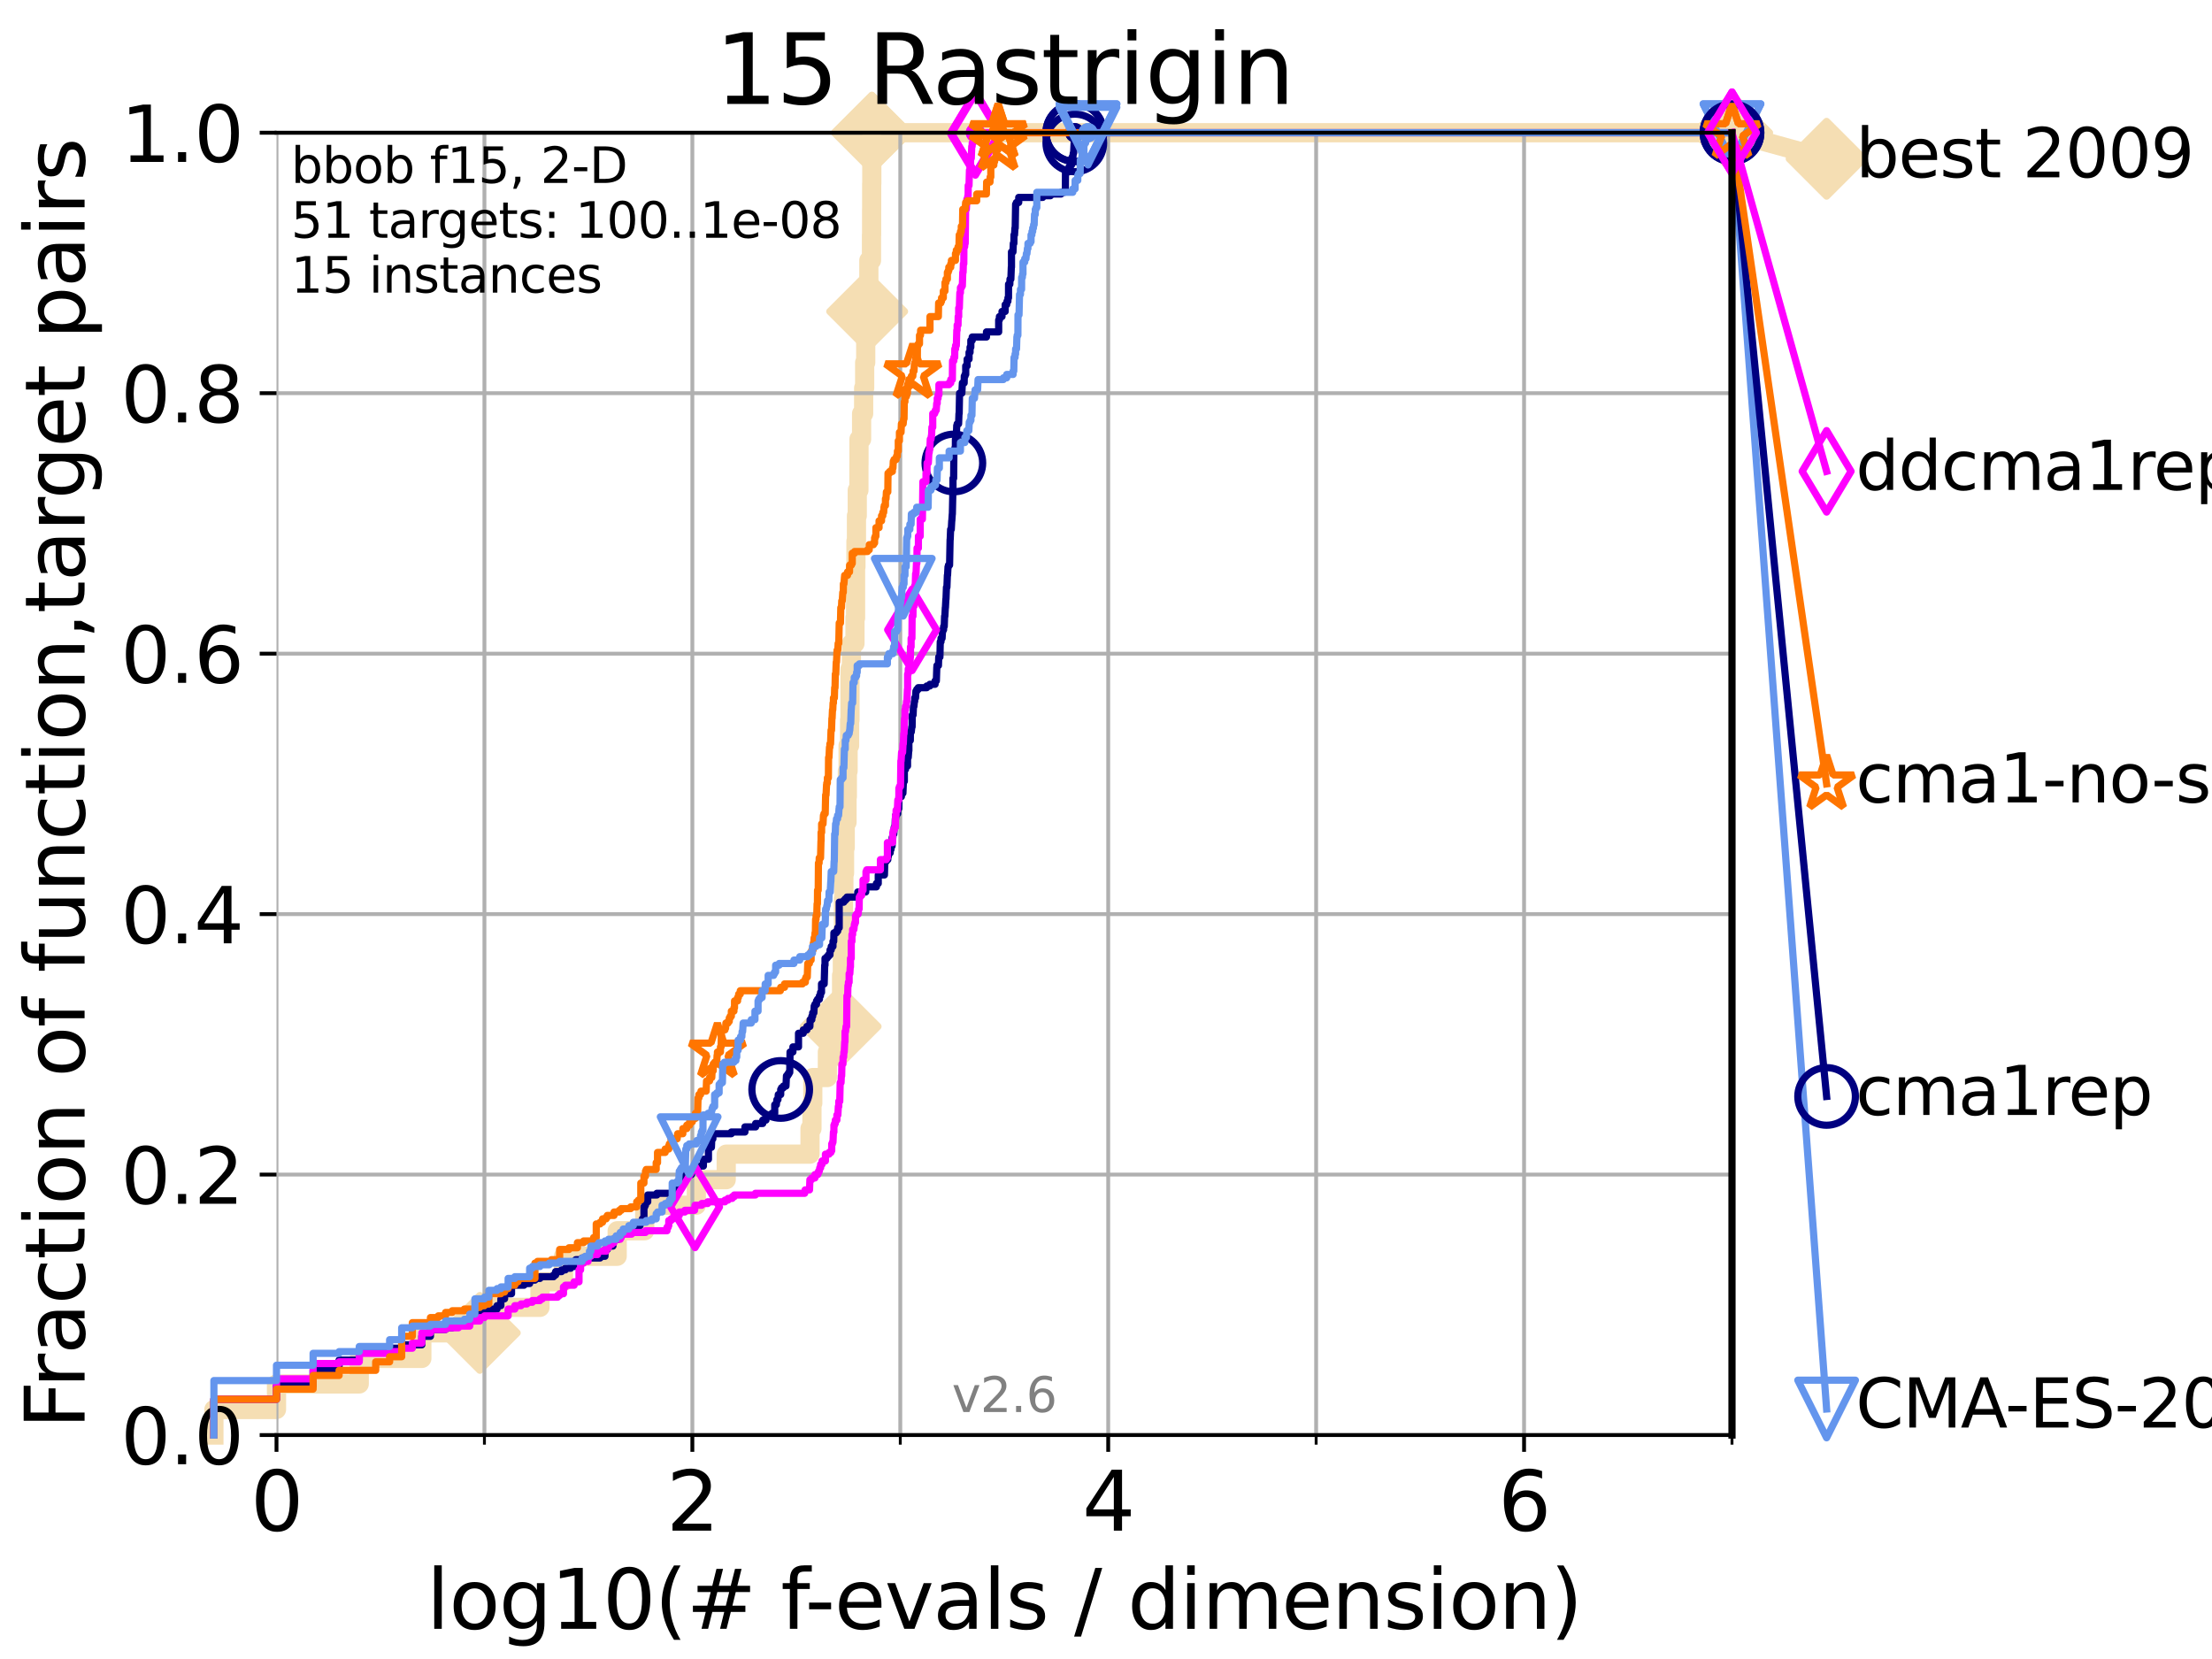 <?xml version="1.0" encoding="utf-8" standalone="no"?>
<!DOCTYPE svg PUBLIC "-//W3C//DTD SVG 1.1//EN"
  "http://www.w3.org/Graphics/SVG/1.1/DTD/svg11.dtd">
<svg xmlns:xlink="http://www.w3.org/1999/xlink" width="460.8pt" height="345.6pt" viewBox="0 0 460.8 345.6" xmlns="http://www.w3.org/2000/svg" version="1.1">
 <defs>
  <style type="text/css">*{stroke-linejoin: round; stroke-linecap: butt}</style>
 </defs>
 <g id="figure_1">
  <g id="patch_1">
   <path d="M 0 345.6 
L 460.8 345.6 
L 460.8 0 
L 0 0 
z
" style="fill: #ffffff"/>
  </g>
  <g id="axes_1">
   <g id="patch_2">
    <path d="M 57.6 298.944 
L 360.806 298.944 
L 360.806 27.648 
L 57.6 27.648 
z
" style="fill: #ffffff"/>
   </g>
   <g id="line2d_1">
    <path d="M 44.561 298.944 
L 44.561 293.624 
L 57.6 293.624 
L 57.6 288.305 
L 74.837 288.305 
L 74.837 282.985 
L 87.876 282.985 
L 87.876 277.666 
L 99.95 277.666 
L 99.95 272.346 
L 112.488 272.346 
L 112.488 267.027 
L 117.384 267.027 
L 117.384 261.707 
L 128.571 261.707 
L 128.571 256.388 
L 134.305 256.388 
L 134.305 251.068 
L 145.058 251.068 
L 145.058 245.749 
L 151.285 245.749 
L 151.285 240.429 
L 168.74 240.429 
L 168.74 235.11 
L 169.145 235.11 
L 169.145 229.79 
L 169.319 229.79 
L 169.319 224.471 
L 172.356 224.471 
L 172.356 219.151 
L 175.117 219.151 
L 175.117 213.832 
L 175.28 213.832 
L 175.28 208.512 
L 175.316 208.512 
L 175.316 203.192 
L 175.478 203.192 
L 175.478 197.873 
L 175.709 197.873 
L 175.709 187.234 
L 175.797 187.234 
L 175.797 181.914 
L 175.937 181.914 
L 175.937 176.595 
L 176.076 176.595 
L 176.076 171.275 
L 176.453 171.275 
L 176.453 165.956 
L 176.52 165.956 
L 176.52 160.636 
L 176.672 160.636 
L 176.672 155.317 
L 176.988 155.317 
L 176.988 149.997 
L 177.07 149.997 
L 177.07 139.358 
L 177.363 139.358 
L 177.363 134.039 
L 178.108 134.039 
L 178.108 128.719 
L 178.232 128.719 
L 178.232 118.08 
L 178.309 118.08 
L 178.309 112.76 
L 178.416 112.76 
L 178.416 107.441 
L 178.583 107.441 
L 178.583 102.121 
L 178.928 102.121 
L 178.928 96.802 
L 178.943 96.802 
L 178.943 91.482 
L 179.485 91.482 
L 179.485 86.163 
L 179.913 86.163 
L 179.913 80.843 
L 180.124 80.843 
L 180.124 75.524 
L 180.346 75.524 
L 180.346 70.204 
L 180.647 70.204 
L 180.647 64.885 
L 180.903 64.885 
L 180.903 59.565 
L 180.997 59.565 
L 180.997 54.246 
L 181.548 54.246 
L 181.548 48.926 
L 181.574 48.926 
L 181.574 43.607 
L 181.587 43.607 
L 181.587 38.287 
L 181.613 38.287 
L 181.613 32.968 
L 181.625 32.968 
L 181.625 27.648 
L 360.806 27.648 
" style="fill: none; stroke: #f5deb3; stroke-width: 4; stroke-linecap: square"/>
   </g>
   <g id="line2d_2">
    <defs>
     <path id="mb3bdc09ef5" d="M -0 7.778 
L 7.778 0 
L 0 -7.778 
L -7.778 -0 
z
" style="stroke: #f5deb3; stroke-width: 1.5; stroke-linejoin: miter"/>
    </defs>
    <g>
     <use xlink:href="#mb3bdc09ef5" x="99.95" y="277.666" style="fill: #f5deb3; stroke: #f5deb3; stroke-width: 1.5; stroke-linejoin: miter"/>
     <use xlink:href="#mb3bdc09ef5" x="175.117" y="213.832" style="fill: #f5deb3; stroke: #f5deb3; stroke-width: 1.5; stroke-linejoin: miter"/>
     <use xlink:href="#mb3bdc09ef5" x="180.647" y="64.885" style="fill: #f5deb3; stroke: #f5deb3; stroke-width: 1.5; stroke-linejoin: miter"/>
     <use xlink:href="#mb3bdc09ef5" x="181.625" y="27.648" style="fill: #f5deb3; stroke: #f5deb3; stroke-width: 1.5; stroke-linejoin: miter"/>
     <use xlink:href="#mb3bdc09ef5" x="181.625" y="27.648" style="fill: #f5deb3; stroke: #f5deb3; stroke-width: 1.5; stroke-linejoin: miter"/>
     <use xlink:href="#mb3bdc09ef5" x="360.806" y="27.648" style="fill: #f5deb3; stroke: #f5deb3; stroke-width: 1.5; stroke-linejoin: miter"/>
    </g>
   </g>
   <g id="line2d_3">
    <path style="fill: none; stroke: #f5deb3; stroke-width: 4; stroke-linecap: square"/>
    <g/>
   </g>
   <g id="line2d_4">
    <path d="M 360.806 27.648 
L 380.515 33.074 
" style="fill: none; stroke: #f5deb3; stroke-width: 4; stroke-linecap: square"/>
    <g>
     <use xlink:href="#mb3bdc09ef5" x="360.806" y="27.648" style="fill: #f5deb3; stroke: #f5deb3; stroke-width: 1.5; stroke-linejoin: miter"/>
     <use xlink:href="#mb3bdc09ef5" x="380.515" y="33.074" style="fill: #f5deb3; stroke: #f5deb3; stroke-width: 1.5; stroke-linejoin: miter"/>
    </g>
   </g>
   <g id="matplotlib.axis_1">
    <g id="xtick_1">
     <g id="line2d_5">
      <path d="M 57.6 298.944 
L 57.6 27.648 
" clip-path="url(#pa69c92f947)" style="fill: none; stroke: #b0b0b0; stroke-width: 0.8; stroke-linecap: square"/>
     </g>
     <g id="line2d_6">
      <defs>
       <path id="mf6388a96f2" d="M 0 0 
L 0 3.5 
" style="stroke: #000000; stroke-width: 0.8"/>
      </defs>
      <g>
       <use xlink:href="#mf6388a96f2" x="57.6" y="298.944" style="stroke: #000000; stroke-width: 0.8"/>
      </g>
     </g>
     <g id="text_1">
      <!-- 0 -->
      <g transform="translate(52.192 318.861)scale(0.17 -0.17)">
       <defs>
        <path id="DejaVuSans-30" d="M 2034 4250 
Q 1547 4250 1301 3770 
Q 1056 3291 1056 2328 
Q 1056 1369 1301 889 
Q 1547 409 2034 409 
Q 2525 409 2770 889 
Q 3016 1369 3016 2328 
Q 3016 3291 2770 3770 
Q 2525 4250 2034 4250 
z
M 2034 4750 
Q 2819 4750 3233 4129 
Q 3647 3509 3647 2328 
Q 3647 1150 3233 529 
Q 2819 -91 2034 -91 
Q 1250 -91 836 529 
Q 422 1150 422 2328 
Q 422 3509 836 4129 
Q 1250 4750 2034 4750 
z
" transform="scale(0.016)"/>
       </defs>
       <use xlink:href="#DejaVuSans-30"/>
      </g>
     </g>
    </g>
    <g id="xtick_2">
     <g id="line2d_7">
      <path d="M 144.23 298.944 
L 144.23 27.648 
" clip-path="url(#pa69c92f947)" style="fill: none; stroke: #b0b0b0; stroke-width: 0.8; stroke-linecap: square"/>
     </g>
     <g id="line2d_8">
      <g>
       <use xlink:href="#mf6388a96f2" x="144.23" y="298.944" style="stroke: #000000; stroke-width: 0.8"/>
      </g>
     </g>
     <g id="text_2">
      <!-- 2 -->
      <g transform="translate(138.822 318.861)scale(0.17 -0.17)">
       <defs>
        <path id="DejaVuSans-32" d="M 1228 531 
L 3431 531 
L 3431 0 
L 469 0 
L 469 531 
Q 828 903 1448 1529 
Q 2069 2156 2228 2338 
Q 2531 2678 2651 2914 
Q 2772 3150 2772 3378 
Q 2772 3750 2511 3984 
Q 2250 4219 1831 4219 
Q 1534 4219 1204 4116 
Q 875 4013 500 3803 
L 500 4441 
Q 881 4594 1212 4672 
Q 1544 4750 1819 4750 
Q 2544 4750 2975 4387 
Q 3406 4025 3406 3419 
Q 3406 3131 3298 2873 
Q 3191 2616 2906 2266 
Q 2828 2175 2409 1742 
Q 1991 1309 1228 531 
z
" transform="scale(0.016)"/>
       </defs>
       <use xlink:href="#DejaVuSans-32"/>
      </g>
     </g>
    </g>
    <g id="xtick_3">
     <g id="line2d_9">
      <path d="M 230.861 298.944 
L 230.861 27.648 
" clip-path="url(#pa69c92f947)" style="fill: none; stroke: #b0b0b0; stroke-width: 0.8; stroke-linecap: square"/>
     </g>
     <g id="line2d_10">
      <g>
       <use xlink:href="#mf6388a96f2" x="230.861" y="298.944" style="stroke: #000000; stroke-width: 0.8"/>
      </g>
     </g>
     <g id="text_3">
      <!-- 4 -->
      <g transform="translate(225.453 318.861)scale(0.17 -0.17)">
       <defs>
        <path id="DejaVuSans-34" d="M 2419 4116 
L 825 1625 
L 2419 1625 
L 2419 4116 
z
M 2253 4666 
L 3047 4666 
L 3047 1625 
L 3713 1625 
L 3713 1100 
L 3047 1100 
L 3047 0 
L 2419 0 
L 2419 1100 
L 313 1100 
L 313 1709 
L 2253 4666 
z
" transform="scale(0.016)"/>
       </defs>
       <use xlink:href="#DejaVuSans-34"/>
      </g>
     </g>
    </g>
    <g id="xtick_4">
     <g id="line2d_11">
      <path d="M 317.491 298.944 
L 317.491 27.648 
" clip-path="url(#pa69c92f947)" style="fill: none; stroke: #b0b0b0; stroke-width: 0.8; stroke-linecap: square"/>
     </g>
     <g id="line2d_12">
      <g>
       <use xlink:href="#mf6388a96f2" x="317.491" y="298.944" style="stroke: #000000; stroke-width: 0.8"/>
      </g>
     </g>
     <g id="text_4">
      <!-- 6 -->
      <g transform="translate(312.083 318.861)scale(0.17 -0.17)">
       <defs>
        <path id="DejaVuSans-36" d="M 2113 2584 
Q 1688 2584 1439 2293 
Q 1191 2003 1191 1497 
Q 1191 994 1439 701 
Q 1688 409 2113 409 
Q 2538 409 2786 701 
Q 3034 994 3034 1497 
Q 3034 2003 2786 2293 
Q 2538 2584 2113 2584 
z
M 3366 4563 
L 3366 3988 
Q 3128 4100 2886 4159 
Q 2644 4219 2406 4219 
Q 1781 4219 1451 3797 
Q 1122 3375 1075 2522 
Q 1259 2794 1537 2939 
Q 1816 3084 2150 3084 
Q 2853 3084 3261 2657 
Q 3669 2231 3669 1497 
Q 3669 778 3244 343 
Q 2819 -91 2113 -91 
Q 1303 -91 875 529 
Q 447 1150 447 2328 
Q 447 3434 972 4092 
Q 1497 4750 2381 4750 
Q 2619 4750 2861 4703 
Q 3103 4656 3366 4563 
z
" transform="scale(0.016)"/>
       </defs>
       <use xlink:href="#DejaVuSans-36"/>
      </g>
     </g>
    </g>
    <g id="xtick_5">
     <g id="line2d_13">
      <path d="M 100.915 298.944 
L 100.915 27.648 
" clip-path="url(#pa69c92f947)" style="fill: none; stroke: #b0b0b0; stroke-width: 0.8; stroke-linecap: square"/>
     </g>
     <g id="line2d_14">
      <defs>
       <path id="m89bdedbbc5" d="M 0 0 
L 0 2 
" style="stroke: #000000; stroke-width: 0.6"/>
      </defs>
      <g>
       <use xlink:href="#m89bdedbbc5" x="100.915" y="298.944" style="stroke: #000000; stroke-width: 0.6"/>
      </g>
     </g>
    </g>
    <g id="xtick_6">
     <g id="line2d_15">
      <path d="M 187.546 298.944 
L 187.546 27.648 
" clip-path="url(#pa69c92f947)" style="fill: none; stroke: #b0b0b0; stroke-width: 0.8; stroke-linecap: square"/>
     </g>
     <g id="line2d_16">
      <g>
       <use xlink:href="#m89bdedbbc5" x="187.546" y="298.944" style="stroke: #000000; stroke-width: 0.6"/>
      </g>
     </g>
    </g>
    <g id="xtick_7">
     <g id="line2d_17">
      <path d="M 274.176 298.944 
L 274.176 27.648 
" clip-path="url(#pa69c92f947)" style="fill: none; stroke: #b0b0b0; stroke-width: 0.8; stroke-linecap: square"/>
     </g>
     <g id="line2d_18">
      <g>
       <use xlink:href="#m89bdedbbc5" x="274.176" y="298.944" style="stroke: #000000; stroke-width: 0.6"/>
      </g>
     </g>
    </g>
    <g id="xtick_8">
     <g id="line2d_19">
      <path d="M 360.806 298.944 
L 360.806 27.648 
" clip-path="url(#pa69c92f947)" style="fill: none; stroke: #b0b0b0; stroke-width: 0.8; stroke-linecap: square"/>
     </g>
     <g id="line2d_20">
      <g>
       <use xlink:href="#m89bdedbbc5" x="360.806" y="298.944" style="stroke: #000000; stroke-width: 0.6"/>
      </g>
     </g>
    </g>
    <g id="text_5">
     <!-- log10(# f-evals / dimension) -->
     <g transform="translate(88.823 339.314)scale(0.17 -0.17)">
      <defs>
       <path id="DejaVuSans-6c" d="M 603 4863 
L 1178 4863 
L 1178 0 
L 603 0 
L 603 4863 
z
" transform="scale(0.016)"/>
       <path id="DejaVuSans-6f" d="M 1959 3097 
Q 1497 3097 1228 2736 
Q 959 2375 959 1747 
Q 959 1119 1226 758 
Q 1494 397 1959 397 
Q 2419 397 2687 759 
Q 2956 1122 2956 1747 
Q 2956 2369 2687 2733 
Q 2419 3097 1959 3097 
z
M 1959 3584 
Q 2709 3584 3137 3096 
Q 3566 2609 3566 1747 
Q 3566 888 3137 398 
Q 2709 -91 1959 -91 
Q 1206 -91 779 398 
Q 353 888 353 1747 
Q 353 2609 779 3096 
Q 1206 3584 1959 3584 
z
" transform="scale(0.016)"/>
       <path id="DejaVuSans-67" d="M 2906 1791 
Q 2906 2416 2648 2759 
Q 2391 3103 1925 3103 
Q 1463 3103 1205 2759 
Q 947 2416 947 1791 
Q 947 1169 1205 825 
Q 1463 481 1925 481 
Q 2391 481 2648 825 
Q 2906 1169 2906 1791 
z
M 3481 434 
Q 3481 -459 3084 -895 
Q 2688 -1331 1869 -1331 
Q 1566 -1331 1297 -1286 
Q 1028 -1241 775 -1147 
L 775 -588 
Q 1028 -725 1275 -790 
Q 1522 -856 1778 -856 
Q 2344 -856 2625 -561 
Q 2906 -266 2906 331 
L 2906 616 
Q 2728 306 2450 153 
Q 2172 0 1784 0 
Q 1141 0 747 490 
Q 353 981 353 1791 
Q 353 2603 747 3093 
Q 1141 3584 1784 3584 
Q 2172 3584 2450 3431 
Q 2728 3278 2906 2969 
L 2906 3500 
L 3481 3500 
L 3481 434 
z
" transform="scale(0.016)"/>
       <path id="DejaVuSans-31" d="M 794 531 
L 1825 531 
L 1825 4091 
L 703 3866 
L 703 4441 
L 1819 4666 
L 2450 4666 
L 2450 531 
L 3481 531 
L 3481 0 
L 794 0 
L 794 531 
z
" transform="scale(0.016)"/>
       <path id="DejaVuSans-28" d="M 1984 4856 
Q 1566 4138 1362 3434 
Q 1159 2731 1159 2009 
Q 1159 1288 1364 580 
Q 1569 -128 1984 -844 
L 1484 -844 
Q 1016 -109 783 600 
Q 550 1309 550 2009 
Q 550 2706 781 3412 
Q 1013 4119 1484 4856 
L 1984 4856 
z
" transform="scale(0.016)"/>
       <path id="DejaVuSans-23" d="M 3272 2816 
L 2363 2816 
L 2100 1772 
L 3016 1772 
L 3272 2816 
z
M 2803 4594 
L 2478 3297 
L 3391 3297 
L 3719 4594 
L 4219 4594 
L 3897 3297 
L 4872 3297 
L 4872 2816 
L 3775 2816 
L 3519 1772 
L 4513 1772 
L 4513 1294 
L 3397 1294 
L 3072 0 
L 2572 0 
L 2894 1294 
L 1978 1294 
L 1656 0 
L 1153 0 
L 1478 1294 
L 494 1294 
L 494 1772 
L 1594 1772 
L 1856 2816 
L 850 2816 
L 850 3297 
L 1978 3297 
L 2297 4594 
L 2803 4594 
z
" transform="scale(0.016)"/>
       <path id="DejaVuSans-20" transform="scale(0.016)"/>
       <path id="DejaVuSans-66" d="M 2375 4863 
L 2375 4384 
L 1825 4384 
Q 1516 4384 1395 4259 
Q 1275 4134 1275 3809 
L 1275 3500 
L 2222 3500 
L 2222 3053 
L 1275 3053 
L 1275 0 
L 697 0 
L 697 3053 
L 147 3053 
L 147 3500 
L 697 3500 
L 697 3744 
Q 697 4328 969 4595 
Q 1241 4863 1831 4863 
L 2375 4863 
z
" transform="scale(0.016)"/>
       <path id="DejaVuSans-2d" d="M 313 2009 
L 1997 2009 
L 1997 1497 
L 313 1497 
L 313 2009 
z
" transform="scale(0.016)"/>
       <path id="DejaVuSans-65" d="M 3597 1894 
L 3597 1613 
L 953 1613 
Q 991 1019 1311 708 
Q 1631 397 2203 397 
Q 2534 397 2845 478 
Q 3156 559 3463 722 
L 3463 178 
Q 3153 47 2828 -22 
Q 2503 -91 2169 -91 
Q 1331 -91 842 396 
Q 353 884 353 1716 
Q 353 2575 817 3079 
Q 1281 3584 2069 3584 
Q 2775 3584 3186 3129 
Q 3597 2675 3597 1894 
z
M 3022 2063 
Q 3016 2534 2758 2815 
Q 2500 3097 2075 3097 
Q 1594 3097 1305 2825 
Q 1016 2553 972 2059 
L 3022 2063 
z
" transform="scale(0.016)"/>
       <path id="DejaVuSans-76" d="M 191 3500 
L 800 3500 
L 1894 563 
L 2988 3500 
L 3597 3500 
L 2284 0 
L 1503 0 
L 191 3500 
z
" transform="scale(0.016)"/>
       <path id="DejaVuSans-61" d="M 2194 1759 
Q 1497 1759 1228 1600 
Q 959 1441 959 1056 
Q 959 750 1161 570 
Q 1363 391 1709 391 
Q 2188 391 2477 730 
Q 2766 1069 2766 1631 
L 2766 1759 
L 2194 1759 
z
M 3341 1997 
L 3341 0 
L 2766 0 
L 2766 531 
Q 2569 213 2275 61 
Q 1981 -91 1556 -91 
Q 1019 -91 701 211 
Q 384 513 384 1019 
Q 384 1609 779 1909 
Q 1175 2209 1959 2209 
L 2766 2209 
L 2766 2266 
Q 2766 2663 2505 2880 
Q 2244 3097 1772 3097 
Q 1472 3097 1187 3025 
Q 903 2953 641 2809 
L 641 3341 
Q 956 3463 1253 3523 
Q 1550 3584 1831 3584 
Q 2591 3584 2966 3190 
Q 3341 2797 3341 1997 
z
" transform="scale(0.016)"/>
       <path id="DejaVuSans-73" d="M 2834 3397 
L 2834 2853 
Q 2591 2978 2328 3040 
Q 2066 3103 1784 3103 
Q 1356 3103 1142 2972 
Q 928 2841 928 2578 
Q 928 2378 1081 2264 
Q 1234 2150 1697 2047 
L 1894 2003 
Q 2506 1872 2764 1633 
Q 3022 1394 3022 966 
Q 3022 478 2636 193 
Q 2250 -91 1575 -91 
Q 1294 -91 989 -36 
Q 684 19 347 128 
L 347 722 
Q 666 556 975 473 
Q 1284 391 1588 391 
Q 1994 391 2212 530 
Q 2431 669 2431 922 
Q 2431 1156 2273 1281 
Q 2116 1406 1581 1522 
L 1381 1569 
Q 847 1681 609 1914 
Q 372 2147 372 2553 
Q 372 3047 722 3315 
Q 1072 3584 1716 3584 
Q 2034 3584 2315 3537 
Q 2597 3491 2834 3397 
z
" transform="scale(0.016)"/>
       <path id="DejaVuSans-2f" d="M 1625 4666 
L 2156 4666 
L 531 -594 
L 0 -594 
L 1625 4666 
z
" transform="scale(0.016)"/>
       <path id="DejaVuSans-64" d="M 2906 2969 
L 2906 4863 
L 3481 4863 
L 3481 0 
L 2906 0 
L 2906 525 
Q 2725 213 2448 61 
Q 2172 -91 1784 -91 
Q 1150 -91 751 415 
Q 353 922 353 1747 
Q 353 2572 751 3078 
Q 1150 3584 1784 3584 
Q 2172 3584 2448 3432 
Q 2725 3281 2906 2969 
z
M 947 1747 
Q 947 1113 1208 752 
Q 1469 391 1925 391 
Q 2381 391 2643 752 
Q 2906 1113 2906 1747 
Q 2906 2381 2643 2742 
Q 2381 3103 1925 3103 
Q 1469 3103 1208 2742 
Q 947 2381 947 1747 
z
" transform="scale(0.016)"/>
       <path id="DejaVuSans-69" d="M 603 3500 
L 1178 3500 
L 1178 0 
L 603 0 
L 603 3500 
z
M 603 4863 
L 1178 4863 
L 1178 4134 
L 603 4134 
L 603 4863 
z
" transform="scale(0.016)"/>
       <path id="DejaVuSans-6d" d="M 3328 2828 
Q 3544 3216 3844 3400 
Q 4144 3584 4550 3584 
Q 5097 3584 5394 3201 
Q 5691 2819 5691 2113 
L 5691 0 
L 5113 0 
L 5113 2094 
Q 5113 2597 4934 2840 
Q 4756 3084 4391 3084 
Q 3944 3084 3684 2787 
Q 3425 2491 3425 1978 
L 3425 0 
L 2847 0 
L 2847 2094 
Q 2847 2600 2669 2842 
Q 2491 3084 2119 3084 
Q 1678 3084 1418 2786 
Q 1159 2488 1159 1978 
L 1159 0 
L 581 0 
L 581 3500 
L 1159 3500 
L 1159 2956 
Q 1356 3278 1631 3431 
Q 1906 3584 2284 3584 
Q 2666 3584 2933 3390 
Q 3200 3197 3328 2828 
z
" transform="scale(0.016)"/>
       <path id="DejaVuSans-6e" d="M 3513 2113 
L 3513 0 
L 2938 0 
L 2938 2094 
Q 2938 2591 2744 2837 
Q 2550 3084 2163 3084 
Q 1697 3084 1428 2787 
Q 1159 2491 1159 1978 
L 1159 0 
L 581 0 
L 581 3500 
L 1159 3500 
L 1159 2956 
Q 1366 3272 1645 3428 
Q 1925 3584 2291 3584 
Q 2894 3584 3203 3211 
Q 3513 2838 3513 2113 
z
" transform="scale(0.016)"/>
       <path id="DejaVuSans-29" d="M 513 4856 
L 1013 4856 
Q 1481 4119 1714 3412 
Q 1947 2706 1947 2009 
Q 1947 1309 1714 600 
Q 1481 -109 1013 -844 
L 513 -844 
Q 928 -128 1133 580 
Q 1338 1288 1338 2009 
Q 1338 2731 1133 3434 
Q 928 4138 513 4856 
z
" transform="scale(0.016)"/>
      </defs>
      <use xlink:href="#DejaVuSans-6c"/>
      <use xlink:href="#DejaVuSans-6f" x="27.783"/>
      <use xlink:href="#DejaVuSans-67" x="88.965"/>
      <use xlink:href="#DejaVuSans-31" x="152.441"/>
      <use xlink:href="#DejaVuSans-30" x="216.064"/>
      <use xlink:href="#DejaVuSans-28" x="279.688"/>
      <use xlink:href="#DejaVuSans-23" x="318.701"/>
      <use xlink:href="#DejaVuSans-20" x="402.49"/>
      <use xlink:href="#DejaVuSans-66" x="434.277"/>
      <use xlink:href="#DejaVuSans-2d" x="463.982"/>
      <use xlink:href="#DejaVuSans-65" x="500.066"/>
      <use xlink:href="#DejaVuSans-76" x="561.59"/>
      <use xlink:href="#DejaVuSans-61" x="620.77"/>
      <use xlink:href="#DejaVuSans-6c" x="682.049"/>
      <use xlink:href="#DejaVuSans-73" x="709.832"/>
      <use xlink:href="#DejaVuSans-20" x="761.932"/>
      <use xlink:href="#DejaVuSans-2f" x="793.719"/>
      <use xlink:href="#DejaVuSans-20" x="827.41"/>
      <use xlink:href="#DejaVuSans-64" x="859.197"/>
      <use xlink:href="#DejaVuSans-69" x="922.674"/>
      <use xlink:href="#DejaVuSans-6d" x="950.457"/>
      <use xlink:href="#DejaVuSans-65" x="1047.869"/>
      <use xlink:href="#DejaVuSans-6e" x="1109.393"/>
      <use xlink:href="#DejaVuSans-73" x="1172.771"/>
      <use xlink:href="#DejaVuSans-69" x="1224.871"/>
      <use xlink:href="#DejaVuSans-6f" x="1252.654"/>
      <use xlink:href="#DejaVuSans-6e" x="1313.836"/>
      <use xlink:href="#DejaVuSans-29" x="1377.215"/>
     </g>
    </g>
   </g>
   <g id="matplotlib.axis_2">
    <g id="ytick_1">
     <g id="line2d_21">
      <path d="M 57.6 298.944 
L 360.806 298.944 
" clip-path="url(#pa69c92f947)" style="fill: none; stroke: #b0b0b0; stroke-width: 0.8; stroke-linecap: square"/>
     </g>
     <g id="line2d_22">
      <defs>
       <path id="m6a5efdd0a3" d="M 0 0 
L -3.5 0 
" style="stroke: #000000; stroke-width: 0.8"/>
      </defs>
      <g>
       <use xlink:href="#m6a5efdd0a3" x="57.6" y="298.944" style="stroke: #000000; stroke-width: 0.8"/>
      </g>
     </g>
     <g id="text_6">
      <!-- 0.0 -->
      <g transform="translate(25.155 305.023)scale(0.16 -0.16)">
       <defs>
        <path id="DejaVuSans-2e" d="M 684 794 
L 1344 794 
L 1344 0 
L 684 0 
L 684 794 
z
" transform="scale(0.016)"/>
       </defs>
       <use xlink:href="#DejaVuSans-30"/>
       <use xlink:href="#DejaVuSans-2e" x="63.623"/>
       <use xlink:href="#DejaVuSans-30" x="95.41"/>
      </g>
     </g>
    </g>
    <g id="ytick_2">
     <g id="line2d_23">
      <path d="M 57.6 244.685 
L 360.806 244.685 
" clip-path="url(#pa69c92f947)" style="fill: none; stroke: #b0b0b0; stroke-width: 0.8; stroke-linecap: square"/>
     </g>
     <g id="line2d_24">
      <g>
       <use xlink:href="#m6a5efdd0a3" x="57.6" y="244.685" style="stroke: #000000; stroke-width: 0.8"/>
      </g>
     </g>
     <g id="text_7">
      <!-- 0.2 -->
      <g transform="translate(25.155 250.764)scale(0.16 -0.16)">
       <use xlink:href="#DejaVuSans-30"/>
       <use xlink:href="#DejaVuSans-2e" x="63.623"/>
       <use xlink:href="#DejaVuSans-32" x="95.41"/>
      </g>
     </g>
    </g>
    <g id="ytick_3">
     <g id="line2d_25">
      <path d="M 57.6 190.426 
L 360.806 190.426 
" clip-path="url(#pa69c92f947)" style="fill: none; stroke: #b0b0b0; stroke-width: 0.8; stroke-linecap: square"/>
     </g>
     <g id="line2d_26">
      <g>
       <use xlink:href="#m6a5efdd0a3" x="57.6" y="190.426" style="stroke: #000000; stroke-width: 0.8"/>
      </g>
     </g>
     <g id="text_8">
      <!-- 0.4 -->
      <g transform="translate(25.155 196.504)scale(0.16 -0.16)">
       <use xlink:href="#DejaVuSans-30"/>
       <use xlink:href="#DejaVuSans-2e" x="63.623"/>
       <use xlink:href="#DejaVuSans-34" x="95.41"/>
      </g>
     </g>
    </g>
    <g id="ytick_4">
     <g id="line2d_27">
      <path d="M 57.6 136.166 
L 360.806 136.166 
" clip-path="url(#pa69c92f947)" style="fill: none; stroke: #b0b0b0; stroke-width: 0.8; stroke-linecap: square"/>
     </g>
     <g id="line2d_28">
      <g>
       <use xlink:href="#m6a5efdd0a3" x="57.6" y="136.166" style="stroke: #000000; stroke-width: 0.8"/>
      </g>
     </g>
     <g id="text_9">
      <!-- 0.6 -->
      <g transform="translate(25.155 142.245)scale(0.16 -0.16)">
       <use xlink:href="#DejaVuSans-30"/>
       <use xlink:href="#DejaVuSans-2e" x="63.623"/>
       <use xlink:href="#DejaVuSans-36" x="95.41"/>
      </g>
     </g>
    </g>
    <g id="ytick_5">
     <g id="line2d_29">
      <path d="M 57.6 81.907 
L 360.806 81.907 
" clip-path="url(#pa69c92f947)" style="fill: none; stroke: #b0b0b0; stroke-width: 0.8; stroke-linecap: square"/>
     </g>
     <g id="line2d_30">
      <g>
       <use xlink:href="#m6a5efdd0a3" x="57.6" y="81.907" style="stroke: #000000; stroke-width: 0.8"/>
      </g>
     </g>
     <g id="text_10">
      <!-- 0.8 -->
      <g transform="translate(25.155 87.986)scale(0.16 -0.16)">
       <defs>
        <path id="DejaVuSans-38" d="M 2034 2216 
Q 1584 2216 1326 1975 
Q 1069 1734 1069 1313 
Q 1069 891 1326 650 
Q 1584 409 2034 409 
Q 2484 409 2743 651 
Q 3003 894 3003 1313 
Q 3003 1734 2745 1975 
Q 2488 2216 2034 2216 
z
M 1403 2484 
Q 997 2584 770 2862 
Q 544 3141 544 3541 
Q 544 4100 942 4425 
Q 1341 4750 2034 4750 
Q 2731 4750 3128 4425 
Q 3525 4100 3525 3541 
Q 3525 3141 3298 2862 
Q 3072 2584 2669 2484 
Q 3125 2378 3379 2068 
Q 3634 1759 3634 1313 
Q 3634 634 3220 271 
Q 2806 -91 2034 -91 
Q 1263 -91 848 271 
Q 434 634 434 1313 
Q 434 1759 690 2068 
Q 947 2378 1403 2484 
z
M 1172 3481 
Q 1172 3119 1398 2916 
Q 1625 2713 2034 2713 
Q 2441 2713 2670 2916 
Q 2900 3119 2900 3481 
Q 2900 3844 2670 4047 
Q 2441 4250 2034 4250 
Q 1625 4250 1398 4047 
Q 1172 3844 1172 3481 
z
" transform="scale(0.016)"/>
       </defs>
       <use xlink:href="#DejaVuSans-30"/>
       <use xlink:href="#DejaVuSans-2e" x="63.623"/>
       <use xlink:href="#DejaVuSans-38" x="95.41"/>
      </g>
     </g>
    </g>
    <g id="ytick_6">
     <g id="line2d_31">
      <path d="M 57.6 27.648 
L 360.806 27.648 
" clip-path="url(#pa69c92f947)" style="fill: none; stroke: #b0b0b0; stroke-width: 0.8; stroke-linecap: square"/>
     </g>
     <g id="line2d_32">
      <g>
       <use xlink:href="#m6a5efdd0a3" x="57.6" y="27.648" style="stroke: #000000; stroke-width: 0.8"/>
      </g>
     </g>
     <g id="text_11">
      <!-- 1.0 -->
      <g transform="translate(25.155 33.727)scale(0.16 -0.16)">
       <use xlink:href="#DejaVuSans-31"/>
       <use xlink:href="#DejaVuSans-2e" x="63.623"/>
       <use xlink:href="#DejaVuSans-30" x="95.41"/>
      </g>
     </g>
    </g>
    <g id="text_12">
     <!-- Fraction of function,target pairs -->
     <g transform="translate(17.62 297.681)rotate(-90)scale(0.17 -0.17)">
      <defs>
       <path id="DejaVuSans-46" d="M 628 4666 
L 3309 4666 
L 3309 4134 
L 1259 4134 
L 1259 2759 
L 3109 2759 
L 3109 2228 
L 1259 2228 
L 1259 0 
L 628 0 
L 628 4666 
z
" transform="scale(0.016)"/>
       <path id="DejaVuSans-72" d="M 2631 2963 
Q 2534 3019 2420 3045 
Q 2306 3072 2169 3072 
Q 1681 3072 1420 2755 
Q 1159 2438 1159 1844 
L 1159 0 
L 581 0 
L 581 3500 
L 1159 3500 
L 1159 2956 
Q 1341 3275 1631 3429 
Q 1922 3584 2338 3584 
Q 2397 3584 2469 3576 
Q 2541 3569 2628 3553 
L 2631 2963 
z
" transform="scale(0.016)"/>
       <path id="DejaVuSans-63" d="M 3122 3366 
L 3122 2828 
Q 2878 2963 2633 3030 
Q 2388 3097 2138 3097 
Q 1578 3097 1268 2742 
Q 959 2388 959 1747 
Q 959 1106 1268 751 
Q 1578 397 2138 397 
Q 2388 397 2633 464 
Q 2878 531 3122 666 
L 3122 134 
Q 2881 22 2623 -34 
Q 2366 -91 2075 -91 
Q 1284 -91 818 406 
Q 353 903 353 1747 
Q 353 2603 823 3093 
Q 1294 3584 2113 3584 
Q 2378 3584 2631 3529 
Q 2884 3475 3122 3366 
z
" transform="scale(0.016)"/>
       <path id="DejaVuSans-74" d="M 1172 4494 
L 1172 3500 
L 2356 3500 
L 2356 3053 
L 1172 3053 
L 1172 1153 
Q 1172 725 1289 603 
Q 1406 481 1766 481 
L 2356 481 
L 2356 0 
L 1766 0 
Q 1100 0 847 248 
Q 594 497 594 1153 
L 594 3053 
L 172 3053 
L 172 3500 
L 594 3500 
L 594 4494 
L 1172 4494 
z
" transform="scale(0.016)"/>
       <path id="DejaVuSans-75" d="M 544 1381 
L 544 3500 
L 1119 3500 
L 1119 1403 
Q 1119 906 1312 657 
Q 1506 409 1894 409 
Q 2359 409 2629 706 
Q 2900 1003 2900 1516 
L 2900 3500 
L 3475 3500 
L 3475 0 
L 2900 0 
L 2900 538 
Q 2691 219 2414 64 
Q 2138 -91 1772 -91 
Q 1169 -91 856 284 
Q 544 659 544 1381 
z
M 1991 3584 
L 1991 3584 
z
" transform="scale(0.016)"/>
       <path id="DejaVuSans-2c" d="M 750 794 
L 1409 794 
L 1409 256 
L 897 -744 
L 494 -744 
L 750 256 
L 750 794 
z
" transform="scale(0.016)"/>
       <path id="DejaVuSans-70" d="M 1159 525 
L 1159 -1331 
L 581 -1331 
L 581 3500 
L 1159 3500 
L 1159 2969 
Q 1341 3281 1617 3432 
Q 1894 3584 2278 3584 
Q 2916 3584 3314 3078 
Q 3713 2572 3713 1747 
Q 3713 922 3314 415 
Q 2916 -91 2278 -91 
Q 1894 -91 1617 61 
Q 1341 213 1159 525 
z
M 3116 1747 
Q 3116 2381 2855 2742 
Q 2594 3103 2138 3103 
Q 1681 3103 1420 2742 
Q 1159 2381 1159 1747 
Q 1159 1113 1420 752 
Q 1681 391 2138 391 
Q 2594 391 2855 752 
Q 3116 1113 3116 1747 
z
" transform="scale(0.016)"/>
      </defs>
      <use xlink:href="#DejaVuSans-46"/>
      <use xlink:href="#DejaVuSans-72" x="50.27"/>
      <use xlink:href="#DejaVuSans-61" x="91.383"/>
      <use xlink:href="#DejaVuSans-63" x="152.662"/>
      <use xlink:href="#DejaVuSans-74" x="207.643"/>
      <use xlink:href="#DejaVuSans-69" x="246.852"/>
      <use xlink:href="#DejaVuSans-6f" x="274.635"/>
      <use xlink:href="#DejaVuSans-6e" x="335.816"/>
      <use xlink:href="#DejaVuSans-20" x="399.195"/>
      <use xlink:href="#DejaVuSans-6f" x="430.982"/>
      <use xlink:href="#DejaVuSans-66" x="492.164"/>
      <use xlink:href="#DejaVuSans-20" x="527.369"/>
      <use xlink:href="#DejaVuSans-66" x="559.156"/>
      <use xlink:href="#DejaVuSans-75" x="594.361"/>
      <use xlink:href="#DejaVuSans-6e" x="657.74"/>
      <use xlink:href="#DejaVuSans-63" x="721.119"/>
      <use xlink:href="#DejaVuSans-74" x="776.1"/>
      <use xlink:href="#DejaVuSans-69" x="815.309"/>
      <use xlink:href="#DejaVuSans-6f" x="843.092"/>
      <use xlink:href="#DejaVuSans-6e" x="904.273"/>
      <use xlink:href="#DejaVuSans-2c" x="967.652"/>
      <use xlink:href="#DejaVuSans-74" x="999.439"/>
      <use xlink:href="#DejaVuSans-61" x="1038.648"/>
      <use xlink:href="#DejaVuSans-72" x="1099.928"/>
      <use xlink:href="#DejaVuSans-67" x="1139.291"/>
      <use xlink:href="#DejaVuSans-65" x="1202.768"/>
      <use xlink:href="#DejaVuSans-74" x="1264.291"/>
      <use xlink:href="#DejaVuSans-20" x="1303.5"/>
      <use xlink:href="#DejaVuSans-70" x="1335.287"/>
      <use xlink:href="#DejaVuSans-61" x="1398.764"/>
      <use xlink:href="#DejaVuSans-69" x="1460.043"/>
      <use xlink:href="#DejaVuSans-72" x="1487.826"/>
      <use xlink:href="#DejaVuSans-73" x="1528.939"/>
     </g>
    </g>
   </g>
   <g id="line2d_33">
    <defs>
     <path id="md06fc262d2" d="M 0 1.5 
C 0.398 1.5 0.779 1.342 1.061 1.061 
C 1.342 0.779 1.5 0.398 1.5 0 
C 1.5 -0.398 1.342 -0.779 1.061 -1.061 
C 0.779 -1.342 0.398 -1.5 0 -1.5 
C -0.398 -1.5 -0.779 -1.342 -1.061 -1.061 
C -1.342 -0.779 -1.5 -0.398 -1.5 0 
C -1.5 0.398 -1.342 0.779 -1.061 1.061 
C -0.779 1.342 -0.398 1.5 0 1.5 
z
" style="stroke: #f5deb3"/>
    </defs>
    <g>
     <use xlink:href="#md06fc262d2" x="181.625" y="27.648" style="fill: #f5deb3; stroke: #f5deb3"/>
     <use xlink:href="#md06fc262d2" x="181.625" y="27.648" style="fill: #f5deb3; stroke: #f5deb3"/>
    </g>
   </g>
   <g id="line2d_34">
    <defs>
     <path id="ma30951ebba" d="M 0 1.5 
C 0.398 1.5 0.779 1.342 1.061 1.061 
C 1.342 0.779 1.5 0.398 1.5 0 
C 1.5 -0.398 1.342 -0.779 1.061 -1.061 
C 0.779 -1.342 0.398 -1.5 0 -1.5 
C -0.398 -1.5 -0.779 -1.342 -1.061 -1.061 
C -1.342 -0.779 -1.5 -0.398 -1.5 0 
C -1.5 0.398 -1.342 0.779 -1.061 1.061 
C -0.779 1.342 -0.398 1.5 0 1.5 
z
" style="stroke: #000080"/>
    </defs>
    <g>
     <use xlink:href="#ma30951ebba" x="223.9" y="27.648" style="fill: #000080; stroke: #000080"/>
     <use xlink:href="#ma30951ebba" x="223.9" y="27.648" style="fill: #000080; stroke: #000080"/>
    </g>
   </g>
   <g id="line2d_35">
    <path d="M 44.561 298.944 
L 44.561 291.497 
L 57.6 291.497 
L 57.6 288.66 
L 65.227 288.66 
L 65.227 285.468 
L 70.639 285.468 
L 70.639 283.34 
L 74.837 283.34 
L 74.837 280.858 
L 83.678 280.858 
L 83.678 280.148 
L 87.876 280.148 
L 87.876 278.375 
L 89.669 278.375 
L 89.669 276.957 
L 92.812 276.957 
L 92.812 276.602 
L 94.206 276.602 
L 94.206 276.247 
L 95.503 276.247 
L 95.503 275.538 
L 97.858 275.538 
L 97.858 275.183 
L 98.933 275.183 
L 98.933 274.829 
L 99.95 274.829 
L 99.95 273.765 
L 100.915 273.765 
L 100.915 273.41 
L 101.833 273.41 
L 101.833 273.056 
L 102.708 273.056 
L 102.708 272.701 
L 103.544 272.701 
L 103.544 271.992 
L 104.345 271.992 
L 104.345 270.573 
L 105.113 270.573 
L 105.113 269.509 
L 106.561 269.509 
L 106.561 267.736 
L 109.159 267.736 
L 109.159 267.381 
L 110.336 267.381 
L 110.336 266.672 
L 111.442 266.672 
L 111.442 266.318 
L 112.488 266.318 
L 112.488 265.963 
L 115.315 265.963 
L 115.315 265.608 
L 115.747 265.608 
L 115.747 264.899 
L 116.988 264.899 
L 116.988 264.544 
L 117.772 264.544 
L 117.772 264.19 
L 118.89 264.19 
L 118.89 263.835 
L 119.6 263.835 
L 119.6 263.126 
L 119.945 263.126 
L 119.945 262.417 
L 121.266 262.417 
L 121.266 262.062 
L 125.012 262.062 
L 125.012 261.707 
L 126.029 261.707 
L 126.029 260.289 
L 126.517 260.289 
L 126.517 259.579 
L 127.686 259.579 
L 127.686 258.161 
L 128.786 258.161 
L 128.786 257.806 
L 128.999 257.806 
L 128.999 257.452 
L 129.209 257.452 
L 129.209 257.097 
L 129.826 257.097 
L 129.826 256.742 
L 130.226 256.742 
L 130.226 256.388 
L 130.423 256.388 
L 130.423 256.033 
L 131.564 256.033 
L 131.564 255.678 
L 132.639 255.678 
L 132.639 255.324 
L 133.323 255.324 
L 133.323 254.615 
L 133.82 254.615 
L 133.82 253.905 
L 134.145 253.905 
L 134.145 251.423 
L 134.305 251.423 
L 134.305 251.068 
L 134.464 251.068 
L 134.464 250.359 
L 134.932 250.359 
L 134.932 248.94 
L 136.837 248.94 
L 136.837 248.586 
L 140.497 248.586 
L 140.497 248.231 
L 140.612 248.231 
L 140.612 247.877 
L 141.611 247.877 
L 141.611 247.167 
L 141.932 247.167 
L 141.932 246.813 
L 142.248 246.813 
L 142.248 244.685 
L 144.041 244.685 
L 144.041 243.621 
L 144.786 243.621 
L 144.786 243.266 
L 145.503 243.266 
L 145.503 242.912 
L 146.53 242.912 
L 146.53 241.493 
L 147.582 241.493 
L 147.582 239.011 
L 148.201 239.011 
L 148.277 237.237 
L 148.503 237.237 
L 148.503 236.174 
L 152.353 236.174 
L 152.353 235.819 
L 155.183 235.819 
L 155.183 234.755 
L 157.41 234.755 
L 157.41 234.046 
L 158.891 234.046 
L 158.891 233.336 
L 159.569 233.336 
L 159.569 232.273 
L 160.817 232.273 
L 160.817 231.918 
L 161.392 231.918 
L 161.392 230.145 
L 161.729 230.145 
L 161.84 229.081 
L 162.06 229.081 
L 162.133 228.017 
L 162.634 228.017 
L 162.634 226.953 
L 162.81 226.953 
L 162.81 226.598 
L 163.192 226.598 
L 163.192 226.244 
L 163.733 226.244 
L 163.833 224.116 
L 164.096 224.116 
L 164.096 223.761 
L 164.324 223.761 
L 164.324 223.407 
L 164.517 223.407 
L 164.581 219.151 
L 165.177 219.151 
L 165.177 218.087 
L 166.345 218.087 
L 166.345 215.25 
L 167.334 215.25 
L 167.334 214.541 
L 168.09 214.541 
L 168.09 213.832 
L 168.715 213.832 
L 168.766 212.413 
L 169.12 212.413 
L 169.12 211.704 
L 169.294 211.704 
L 169.294 210.994 
L 169.541 210.994 
L 169.614 209.576 
L 169.76 209.576 
L 169.76 209.221 
L 170.096 209.221 
L 170.096 208.512 
L 170.309 208.512 
L 170.309 208.157 
L 170.704 208.157 
L 170.704 207.448 
L 170.91 207.448 
L 170.933 206.739 
L 171.137 206.739 
L 171.137 204.966 
L 171.691 204.966 
L 171.8 201.065 
L 171.865 201.065 
L 171.865 199.646 
L 172.272 199.646 
L 172.272 199.291 
L 172.566 199.291 
L 172.566 198.937 
L 172.897 198.937 
L 172.917 197.873 
L 173.161 197.873 
L 173.161 197.164 
L 173.522 197.164 
L 173.522 196.1 
L 173.68 196.1 
L 173.719 194.327 
L 174.222 194.327 
L 174.222 193.972 
L 174.506 193.972 
L 174.506 193.263 
L 174.824 193.263 
L 174.824 187.943 
L 175.762 187.943 
L 175.762 187.589 
L 176.093 187.589 
L 176.093 187.234 
L 176.436 187.234 
L 176.436 186.879 
L 178.689 186.879 
L 178.689 185.815 
L 180.346 185.815 
L 180.346 184.751 
L 182.568 184.751 
L 182.568 184.042 
L 182.956 184.042 
L 182.956 182.269 
L 184.243 182.269 
L 184.322 179.432 
L 184.632 179.432 
L 184.632 179.077 
L 184.947 179.077 
L 184.98 178.368 
L 185.077 178.368 
L 185.077 177.659 
L 185.448 177.659 
L 185.448 176.949 
L 185.616 176.949 
L 185.616 176.24 
L 185.844 176.24 
L 185.854 174.467 
L 185.997 174.467 
L 185.997 173.758 
L 186.201 173.758 
L 186.281 172.339 
L 186.442 172.339 
L 186.511 170.566 
L 186.561 170.566 
L 186.561 169.857 
L 186.719 169.857 
L 186.719 169.502 
L 187.011 169.502 
L 187.011 168.438 
L 187.242 168.438 
L 187.271 165.956 
L 187.779 165.956 
L 187.779 165.246 
L 188.093 165.246 
L 188.202 162.764 
L 188.392 162.764 
L 188.392 160.282 
L 188.633 160.282 
L 188.633 159.572 
L 189.054 159.572 
L 189.054 157.799 
L 189.201 157.799 
L 189.304 156.381 
L 189.339 156.381 
L 189.339 154.253 
L 189.635 154.253 
L 189.652 152.48 
L 189.836 152.48 
L 189.944 151.416 
L 190.01 151.416 
L 190.043 148.933 
L 190.216 148.933 
L 190.289 147.16 
L 190.386 147.16 
L 190.491 146.096 
L 190.547 146.096 
L 190.547 145.387 
L 190.723 145.387 
L 190.802 143.968 
L 190.983 143.968 
L 190.983 143.614 
L 191.279 143.614 
L 191.279 143.259 
L 193.058 143.259 
L 193.058 142.904 
L 193.706 142.904 
L 193.706 142.55 
L 194.799 142.55 
L 194.799 141.841 
L 195.06 141.841 
L 195.154 139.003 
L 195.179 139.003 
L 195.179 138.649 
L 195.496 138.649 
L 195.552 136.876 
L 195.802 136.876 
L 195.875 133.684 
L 196.031 133.684 
L 196.031 132.975 
L 196.251 132.975 
L 196.334 131.556 
L 196.399 131.556 
L 196.399 131.202 
L 196.563 131.202 
L 196.574 130.492 
L 196.702 130.492 
L 196.777 128.364 
L 196.834 128.364 
L 196.926 126.591 
L 196.949 126.591 
L 197.04 124.818 
L 197.068 124.818 
L 197.164 122.336 
L 197.26 122.336 
L 197.355 119.853 
L 197.394 119.853 
L 197.489 118.08 
L 197.583 118.08 
L 197.583 117.725 
L 197.813 117.725 
L 197.922 112.406 
L 197.943 112.406 
L 198.03 110.278 
L 198.169 110.278 
L 198.265 108.505 
L 198.281 108.505 
L 198.377 107.086 
L 198.393 107.086 
L 198.498 102.476 
L 198.524 102.476 
L 198.524 99.639 
L 198.66 99.639 
L 198.712 94.319 
L 198.857 94.319 
L 198.934 93.256 
L 199.021 93.256 
L 199.032 91.482 
L 199.194 91.482 
L 199.305 88.645 
L 199.401 88.645 
L 199.401 88.291 
L 199.694 88.291 
L 199.773 86.163 
L 199.812 86.163 
L 199.895 81.907 
L 200.372 81.907 
L 200.481 79.779 
L 200.851 79.779 
L 200.879 78.361 
L 201.026 78.361 
L 201.026 78.006 
L 201.177 78.006 
L 201.177 76.233 
L 201.471 76.233 
L 201.476 74.814 
L 201.871 74.814 
L 201.871 73.396 
L 202.08 73.396 
L 202.08 72.332 
L 202.24 72.332 
L 202.24 70.914 
L 202.531 70.914 
L 202.531 70.204 
L 205.499 70.204 
L 205.499 69.14 
L 208.042 69.14 
L 208.042 66.658 
L 208.193 66.658 
L 208.193 65.949 
L 208.735 65.949 
L 208.735 64.885 
L 209.397 64.885 
L 209.397 63.466 
L 209.709 63.466 
L 209.779 62.757 
L 209.965 62.757 
L 209.971 62.048 
L 210.09 62.048 
L 210.099 59.211 
L 210.366 59.211 
L 210.4 58.147 
L 210.581 58.147 
L 210.677 55.664 
L 210.71 55.664 
L 210.71 52.472 
L 211.02 52.472 
L 211.093 50.699 
L 211.211 50.699 
L 211.233 48.926 
L 211.342 48.926 
L 211.429 47.508 
L 211.485 47.508 
L 211.571 42.543 
L 211.733 42.543 
L 211.733 42.188 
L 212.218 42.188 
L 212.218 41.124 
L 217.214 41.124 
L 217.214 40.77 
L 218.831 40.77 
L 218.831 40.415 
L 221.045 40.415 
L 221.045 40.06 
L 221.748 40.06 
L 221.748 39.706 
L 221.938 39.706 
L 221.959 35.805 
L 222.644 35.805 
L 222.701 34.741 
L 222.983 34.741 
L 222.983 34.386 
L 223.21 34.386 
L 223.231 32.968 
L 223.404 32.968 
L 223.404 32.613 
L 223.516 32.613 
L 223.581 31.904 
L 223.657 31.904 
L 223.757 29.776 
L 223.9 29.776 
L 223.9 27.648 
L 360.806 27.648 
L 360.806 27.648 
" style="fill: none; stroke: #000080; stroke-width: 1.5; stroke-linecap: square"/>
   </g>
   <g id="line2d_36">
    <defs>
     <path id="m86fe9aa78d" d="M 0 6 
C 1.591 6 3.117 5.368 4.243 4.243 
C 5.368 3.117 6 1.591 6 0 
C 6 -1.591 5.368 -3.117 4.243 -4.243 
C 3.117 -5.368 1.591 -6 0 -6 
C -1.591 -6 -3.117 -5.368 -4.243 -4.243 
C -5.368 -3.117 -6 -1.591 -6 0 
C -6 1.591 -5.368 3.117 -4.243 4.243 
C -3.117 5.368 -1.591 6 0 6 
z
" style="stroke: #000080; stroke-width: 1.5"/>
    </defs>
    <g>
     <use xlink:href="#m86fe9aa78d" x="162.634" y="226.953" style="fill-opacity: 0; stroke: #000080; stroke-width: 1.5"/>
     <use xlink:href="#m86fe9aa78d" x="198.707" y="96.447" style="fill-opacity: 0; stroke: #000080; stroke-width: 1.5"/>
     <use xlink:href="#m86fe9aa78d" x="223.9" y="29.776" style="fill-opacity: 0; stroke: #000080; stroke-width: 1.5"/>
     <use xlink:href="#m86fe9aa78d" x="223.9" y="27.648" style="fill-opacity: 0; stroke: #000080; stroke-width: 1.5"/>
     <use xlink:href="#m86fe9aa78d" x="223.9" y="27.648" style="fill-opacity: 0; stroke: #000080; stroke-width: 1.5"/>
     <use xlink:href="#m86fe9aa78d" x="360.806" y="27.648" style="fill-opacity: 0; stroke: #000080; stroke-width: 1.5"/>
    </g>
   </g>
   <g id="line2d_37">
    <path style="fill: none; stroke: #000080; stroke-width: 1.5; stroke-linecap: square"/>
    <g/>
   </g>
   <g id="line2d_38">
    <defs>
     <path id="m34b77e82b5" d="M 0 1.5 
C 0.398 1.5 0.779 1.342 1.061 1.061 
C 1.342 0.779 1.5 0.398 1.5 0 
C 1.5 -0.398 1.342 -0.779 1.061 -1.061 
C 0.779 -1.342 0.398 -1.5 0 -1.5 
C -0.398 -1.5 -0.779 -1.342 -1.061 -1.061 
C -1.342 -0.779 -1.5 -0.398 -1.5 0 
C -1.5 0.398 -1.342 0.779 -1.061 1.061 
C -0.779 1.342 -0.398 1.5 0 1.5 
z
" style="stroke: #ff00ff"/>
    </defs>
    <g>
     <use xlink:href="#m34b77e82b5" x="203.193" y="27.648" style="fill: #ff00ff; stroke: #ff00ff"/>
     <use xlink:href="#m34b77e82b5" x="203.193" y="27.648" style="fill: #ff00ff; stroke: #ff00ff"/>
    </g>
   </g>
   <g id="line2d_39">
    <path d="M 44.561 298.944 
L 44.561 291.497 
L 57.6 291.497 
L 57.6 287.241 
L 65.227 287.241 
L 65.227 284.049 
L 70.639 284.049 
L 70.639 283.695 
L 74.837 283.695 
L 74.837 281.922 
L 81.166 281.922 
L 81.166 281.567 
L 83.678 281.567 
L 83.678 280.858 
L 85.894 280.858 
L 85.894 279.794 
L 87.876 279.794 
L 87.876 277.666 
L 89.669 277.666 
L 89.669 276.957 
L 92.812 276.957 
L 92.812 276.602 
L 95.503 276.602 
L 95.503 276.247 
L 97.858 276.247 
L 97.858 275.183 
L 99.95 275.183 
L 99.95 274.474 
L 100.915 274.474 
L 100.915 274.12 
L 105.851 274.12 
L 105.851 272.701 
L 107.245 272.701 
L 107.245 271.992 
L 108.543 271.992 
L 108.543 271.637 
L 109.757 271.637 
L 109.757 271.282 
L 110.897 271.282 
L 110.897 270.928 
L 112.488 270.928 
L 112.488 270.573 
L 112.989 270.573 
L 112.989 270.219 
L 116.17 270.219 
L 116.17 269.864 
L 116.584 269.864 
L 116.584 269.509 
L 117.384 269.509 
L 117.384 268.091 
L 117.772 268.091 
L 117.772 267.736 
L 119.6 267.736 
L 119.6 267.027 
L 120.617 267.027 
L 120.617 264.544 
L 120.944 264.544 
L 120.944 263.126 
L 121.582 263.126 
L 121.582 262.771 
L 122.5 262.771 
L 122.5 261.707 
L 123.088 261.707 
L 123.088 261.353 
L 124.482 261.353 
L 124.482 260.643 
L 126.275 260.643 
L 126.275 259.934 
L 126.757 259.934 
L 126.757 259.225 
L 127.458 259.225 
L 127.458 258.87 
L 127.911 258.87 
L 127.911 258.161 
L 129.209 258.161 
L 129.209 257.806 
L 129.417 257.806 
L 129.417 257.097 
L 131.564 257.097 
L 131.564 256.742 
L 134.464 256.742 
L 134.464 256.388 
L 138.944 256.388 
L 138.944 255.678 
L 139.191 255.678 
L 139.191 255.324 
L 139.314 255.324 
L 139.314 254.26 
L 139.796 254.26 
L 139.796 253.905 
L 140.266 253.905 
L 140.266 253.551 
L 140.382 253.551 
L 140.382 253.196 
L 141.502 253.196 
L 141.502 252.487 
L 142.662 252.487 
L 142.662 252.132 
L 144.695 252.132 
L 144.786 251.068 
L 146.194 251.068 
L 146.194 250.714 
L 147.424 250.714 
L 147.424 250.359 
L 151.024 250.359 
L 151.024 250.004 
L 151.669 250.004 
L 151.669 249.65 
L 152.535 249.65 
L 152.535 249.295 
L 152.954 249.295 
L 152.954 248.94 
L 157.363 248.94 
L 157.363 248.586 
L 167.635 248.586 
L 167.716 247.877 
L 168.638 247.877 
L 168.715 245.749 
L 169.07 245.749 
L 169.07 245.394 
L 169.76 245.394 
L 169.76 244.685 
L 170.356 244.685 
L 170.356 244.33 
L 170.519 244.33 
L 170.519 243.976 
L 170.681 243.976 
L 170.773 243.266 
L 170.956 243.266 
L 170.956 242.557 
L 171.249 242.557 
L 171.249 241.848 
L 171.951 241.848 
L 171.951 240.429 
L 172.712 240.429 
L 172.712 240.075 
L 173.101 240.075 
L 173.101 239.72 
L 173.262 239.72 
L 173.262 238.301 
L 173.402 238.301 
L 173.402 237.947 
L 173.522 237.947 
L 173.621 235.819 
L 173.719 235.819 
L 173.719 234.4 
L 173.856 234.4 
L 173.856 234.046 
L 174.011 234.046 
L 174.011 233.336 
L 174.336 233.336 
L 174.336 232.273 
L 174.544 232.273 
L 174.638 230.499 
L 174.731 230.499 
L 174.731 229.435 
L 174.934 229.435 
L 175.026 225.534 
L 175.208 225.534 
L 175.262 224.116 
L 175.334 224.116 
L 175.388 221.634 
L 175.603 221.634 
L 175.62 220.215 
L 175.744 220.215 
L 175.797 219.151 
L 175.867 219.151 
L 175.972 217.023 
L 176.024 217.023 
L 176.041 214.895 
L 176.145 214.895 
L 176.248 213.832 
L 176.368 213.832 
L 176.436 207.448 
L 176.588 207.448 
L 176.638 205.32 
L 176.722 205.32 
L 176.739 204.611 
L 176.889 204.611 
L 176.889 202.838 
L 177.037 202.838 
L 177.119 201.419 
L 177.168 201.419 
L 177.168 199.646 
L 177.331 199.646 
L 177.331 196.1 
L 177.476 196.1 
L 177.476 194.681 
L 177.62 194.681 
L 177.62 193.617 
L 177.889 193.617 
L 177.983 192.553 
L 178.077 192.553 
L 178.077 192.199 
L 178.216 192.199 
L 178.216 190.78 
L 178.401 190.78 
L 178.401 190.426 
L 178.764 190.426 
L 178.869 189.362 
L 178.973 189.362 
L 179.003 186.879 
L 179.194 186.879 
L 179.194 186.525 
L 179.5 186.525 
L 179.529 185.461 
L 179.786 185.461 
L 179.786 183.333 
L 180.401 183.333 
L 180.401 181.56 
L 180.552 181.56 
L 180.552 181.205 
L 183.407 181.205 
L 183.407 179.077 
L 184.632 179.077 
L 184.632 178.723 
L 184.861 178.723 
L 184.861 175.531 
L 185.946 175.531 
L 185.987 173.403 
L 186.069 173.403 
L 186.069 173.048 
L 186.221 173.048 
L 186.221 172.694 
L 186.362 172.694 
L 186.362 172.339 
L 186.531 172.339 
L 186.551 169.857 
L 186.67 169.857 
L 186.67 168.793 
L 186.934 168.793 
L 187.031 166.665 
L 187.242 166.665 
L 187.252 164.183 
L 187.376 164.183 
L 187.376 163.828 
L 187.593 163.828 
L 187.667 158.508 
L 187.714 158.508 
L 187.816 156.735 
L 188.028 156.735 
L 188.12 154.962 
L 188.175 154.962 
L 188.265 152.834 
L 188.329 152.834 
L 188.428 149.643 
L 188.517 149.643 
L 188.517 147.869 
L 188.633 147.869 
L 188.633 147.16 
L 188.783 147.16 
L 188.853 146.096 
L 188.924 146.096 
L 189.028 143.614 
L 189.072 143.614 
L 189.072 140.422 
L 189.184 140.422 
L 189.201 139.358 
L 189.517 139.358 
L 189.627 136.876 
L 189.669 136.876 
L 189.669 134.748 
L 189.803 134.748 
L 189.803 132.975 
L 189.969 132.975 
L 190.01 128.364 
L 190.183 128.364 
L 190.207 126.237 
L 190.435 126.237 
L 190.467 123.754 
L 190.547 123.754 
L 190.547 121.981 
L 190.659 121.981 
L 190.739 119.499 
L 190.826 119.499 
L 190.913 117.371 
L 190.999 117.371 
L 191.038 114.179 
L 191.317 114.179 
L 191.325 111.697 
L 191.698 111.697 
L 191.698 108.15 
L 192.153 108.15 
L 192.255 100.348 
L 192.903 100.348 
L 192.903 98.575 
L 193.1 98.575 
L 193.128 96.447 
L 193.392 96.447 
L 193.502 94.319 
L 193.564 94.319 
L 193.639 93.61 
L 193.7 93.61 
L 193.794 91.482 
L 193.949 91.482 
L 194.022 90.773 
L 194.062 90.773 
L 194.135 89 
L 194.307 89 
L 194.307 86.163 
L 194.703 86.163 
L 194.703 85.808 
L 194.844 85.808 
L 194.844 85.454 
L 195.041 85.454 
L 195.135 84.035 
L 195.242 84.035 
L 195.242 82.971 
L 195.416 82.971 
L 195.416 82.262 
L 195.595 82.262 
L 195.595 80.134 
L 197.704 80.134 
L 197.704 79.779 
L 198.057 79.779 
L 198.057 79.07 
L 198.393 79.07 
L 198.435 75.169 
L 198.702 75.169 
L 198.702 74.46 
L 198.883 74.46 
L 198.903 72.687 
L 199.062 72.687 
L 199.062 71.977 
L 199.225 71.977 
L 199.32 68.786 
L 199.391 68.786 
L 199.391 67.722 
L 199.575 67.722 
L 199.605 65.949 
L 199.714 65.949 
L 199.714 64.175 
L 199.846 64.175 
L 199.954 60.984 
L 200.075 60.984 
L 200.075 59.92 
L 200.291 59.92 
L 200.291 59.565 
L 200.472 59.565 
L 200.566 56.728 
L 200.632 56.728 
L 200.688 54.955 
L 200.777 54.955 
L 200.8 51.409 
L 200.953 51.409 
L 200.999 50.699 
L 201.072 50.699 
L 201.155 43.607 
L 201.309 43.607 
L 201.417 41.479 
L 201.538 41.479 
L 201.619 40.77 
L 201.681 40.77 
L 201.694 38.642 
L 201.866 38.642 
L 201.954 35.45 
L 202.046 35.45 
L 202.128 34.031 
L 202.189 34.031 
L 202.189 32.968 
L 202.335 32.968 
L 202.437 30.485 
L 202.514 30.485 
L 202.531 29.776 
L 202.717 29.776 
L 202.78 28.712 
L 203.165 28.712 
L 203.193 27.648 
L 360.806 27.648 
L 360.806 27.648 
" style="fill: none; stroke: #ff00ff; stroke-width: 1.5; stroke-linecap: square"/>
   </g>
   <g id="line2d_40">
    <defs>
     <path id="m82d889c7bb" d="M -0 8.485 
L 5.091 0 
L 0 -8.485 
L -5.091 -0 
z
" style="stroke: #ff00ff; stroke-width: 1.5; stroke-linejoin: miter"/>
    </defs>
    <g>
     <use xlink:href="#m82d889c7bb" x="144.786" y="251.423" style="fill-opacity: 0; stroke: #ff00ff; stroke-width: 1.5; stroke-linejoin: miter"/>
     <use xlink:href="#m82d889c7bb" x="190.01" y="131.202" style="fill-opacity: 0; stroke: #ff00ff; stroke-width: 1.5; stroke-linejoin: miter"/>
     <use xlink:href="#m82d889c7bb" x="203.193" y="28.003" style="fill-opacity: 0; stroke: #ff00ff; stroke-width: 1.5; stroke-linejoin: miter"/>
     <use xlink:href="#m82d889c7bb" x="203.193" y="27.648" style="fill-opacity: 0; stroke: #ff00ff; stroke-width: 1.5; stroke-linejoin: miter"/>
     <use xlink:href="#m82d889c7bb" x="203.193" y="27.648" style="fill-opacity: 0; stroke: #ff00ff; stroke-width: 1.5; stroke-linejoin: miter"/>
     <use xlink:href="#m82d889c7bb" x="360.806" y="27.648" style="fill-opacity: 0; stroke: #ff00ff; stroke-width: 1.5; stroke-linejoin: miter"/>
    </g>
   </g>
   <g id="line2d_41">
    <path style="fill: none; stroke: #ff00ff; stroke-width: 1.5; stroke-linecap: square"/>
    <g/>
   </g>
   <g id="line2d_42">
    <defs>
     <path id="m86af3821b8" d="M 0 1.5 
C 0.398 1.5 0.779 1.342 1.061 1.061 
C 1.342 0.779 1.5 0.398 1.5 0 
C 1.5 -0.398 1.342 -0.779 1.061 -1.061 
C 0.779 -1.342 0.398 -1.5 0 -1.5 
C -0.398 -1.5 -0.779 -1.342 -1.061 -1.061 
C -1.342 -0.779 -1.5 -0.398 -1.5 0 
C -1.5 0.398 -1.342 0.779 -1.061 1.061 
C -0.779 1.342 -0.398 1.5 0 1.5 
z
" style="stroke: #ff7500"/>
    </defs>
    <g>
     <use xlink:href="#m86af3821b8" x="207.937" y="27.648" style="fill: #ff7500; stroke: #ff7500"/>
     <use xlink:href="#m86af3821b8" x="207.937" y="27.648" style="fill: #ff7500; stroke: #ff7500"/>
    </g>
   </g>
   <g id="line2d_43">
    <path d="M 44.561 298.944 
L 44.561 291.497 
L 57.6 291.497 
L 57.6 289.369 
L 65.227 289.369 
L 65.227 286.532 
L 70.639 286.532 
L 70.639 285.468 
L 78.267 285.468 
L 78.267 283.695 
L 81.166 283.695 
L 81.166 282.631 
L 83.678 282.631 
L 83.678 278.375 
L 85.894 278.375 
L 85.894 275.538 
L 89.669 275.538 
L 89.669 274.474 
L 91.306 274.474 
L 91.306 274.12 
L 92.812 274.12 
L 92.812 273.41 
L 94.206 273.41 
L 94.206 273.056 
L 96.718 273.056 
L 96.718 272.701 
L 98.933 272.701 
L 98.933 272.346 
L 99.95 272.346 
L 99.95 271.992 
L 100.915 271.992 
L 100.915 271.637 
L 101.833 271.637 
L 101.833 269.509 
L 104.345 269.509 
L 104.345 269.155 
L 105.113 269.155 
L 105.113 268.445 
L 105.851 268.445 
L 105.851 267.736 
L 107.245 267.736 
L 107.245 267.027 
L 107.905 267.027 
L 107.905 266.318 
L 111.442 266.318 
L 111.442 263.126 
L 111.972 263.126 
L 111.972 262.771 
L 114.872 262.771 
L 114.872 262.417 
L 116.584 262.417 
L 116.584 260.289 
L 118.525 260.289 
L 118.525 259.934 
L 120.284 259.934 
L 120.284 258.87 
L 121.582 258.87 
L 121.582 258.516 
L 123.658 258.516 
L 123.658 257.806 
L 124.211 257.806 
L 124.211 254.969 
L 125.012 254.969 
L 125.012 254.615 
L 125.527 254.615 
L 125.527 253.905 
L 126.275 253.905 
L 126.275 253.551 
L 126.517 253.551 
L 126.517 253.196 
L 127.911 253.196 
L 127.911 252.487 
L 128.999 252.487 
L 128.999 252.132 
L 129.417 252.132 
L 129.417 251.778 
L 131.378 251.778 
L 131.378 251.423 
L 132.639 251.423 
L 132.639 250.359 
L 132.984 250.359 
L 132.984 250.004 
L 133.49 250.004 
L 133.49 246.458 
L 134.145 246.458 
L 134.145 245.039 
L 134.464 245.039 
L 134.464 243.976 
L 134.621 243.976 
L 134.621 243.621 
L 136.697 243.621 
L 136.697 242.202 
L 136.975 242.202 
L 136.975 240.075 
L 138.566 240.075 
L 138.566 239.365 
L 139.314 239.365 
L 139.314 238.656 
L 139.435 238.656 
L 139.435 238.301 
L 139.796 238.301 
L 139.796 237.237 
L 141.062 237.237 
L 141.173 236.174 
L 142.248 236.174 
L 142.248 235.11 
L 143.066 235.11 
L 143.066 234.4 
L 143.657 234.4 
L 143.657 233.691 
L 144.23 233.691 
L 144.23 232.982 
L 144.878 232.982 
L 144.878 231.918 
L 145.327 231.918 
L 145.415 228.726 
L 145.591 228.726 
L 145.591 228.017 
L 145.938 228.017 
L 146.023 227.308 
L 147.103 227.308 
L 147.184 225.18 
L 147.816 225.18 
L 147.816 224.471 
L 148.277 224.471 
L 148.353 223.052 
L 148.578 223.052 
L 148.578 221.634 
L 148.874 221.634 
L 148.874 221.279 
L 149.31 221.279 
L 149.382 219.86 
L 149.453 219.86 
L 149.453 219.151 
L 150.084 219.151 
L 150.084 218.087 
L 150.221 218.087 
L 150.289 214.541 
L 151.024 214.541 
L 151.024 214.186 
L 151.155 214.186 
L 151.22 213.122 
L 151.669 213.122 
L 151.669 212.768 
L 151.92 212.768 
L 151.92 212.058 
L 152.107 212.058 
L 152.107 211.704 
L 152.353 211.704 
L 152.353 210.64 
L 152.895 210.64 
L 152.895 209.931 
L 153.013 209.931 
L 153.013 208.512 
L 153.651 208.512 
L 153.651 207.803 
L 153.821 207.803 
L 153.877 207.093 
L 154.212 207.093 
L 154.212 206.384 
L 162.563 206.384 
L 162.634 205.675 
L 163.43 205.675 
L 163.43 204.966 
L 167.168 204.966 
L 167.168 204.611 
L 167.77 204.611 
L 167.77 203.902 
L 167.904 203.902 
L 167.904 203.547 
L 168.169 203.547 
L 168.274 200.71 
L 168.612 200.71 
L 168.663 200.001 
L 168.969 200.001 
L 168.969 198.228 
L 169.12 198.228 
L 169.12 197.873 
L 169.393 197.873 
L 169.443 196.454 
L 169.516 196.454 
L 169.59 195.39 
L 169.712 195.39 
L 169.784 194.327 
L 169.857 194.327 
L 169.905 191.49 
L 170.001 191.49 
L 170.001 190.78 
L 170.143 190.78 
L 170.214 188.298 
L 170.285 188.298 
L 170.309 185.461 
L 170.449 185.461 
L 170.496 179.787 
L 170.635 179.787 
L 170.658 178.723 
L 170.933 178.723 
L 171.024 175.176 
L 171.047 175.176 
L 171.047 173.403 
L 171.159 173.403 
L 171.159 171.63 
L 171.449 171.63 
L 171.538 169.857 
L 171.647 169.857 
L 171.647 169.502 
L 171.908 169.502 
L 171.994 165.601 
L 172.08 165.601 
L 172.187 163.473 
L 172.23 163.473 
L 172.23 163.119 
L 172.356 163.119 
L 172.356 162.055 
L 172.566 162.055 
L 172.608 157.799 
L 172.691 157.799 
L 172.794 155.671 
L 172.876 155.671 
L 172.876 154.962 
L 173.019 154.962 
L 173.121 152.125 
L 173.222 152.125 
L 173.302 149.643 
L 173.342 149.643 
L 173.422 147.869 
L 173.482 147.869 
L 173.542 146.451 
L 173.621 146.451 
L 173.621 145.387 
L 173.817 145.387 
L 173.875 143.259 
L 173.953 143.259 
L 174.011 140.422 
L 174.107 140.422 
L 174.203 137.94 
L 174.26 137.94 
L 174.355 135.812 
L 174.374 135.812 
L 174.374 135.457 
L 174.525 135.457 
L 174.6 134.039 
L 174.731 134.039 
L 174.824 129.783 
L 175.081 129.783 
L 175.154 126.591 
L 175.298 126.591 
L 175.352 125.173 
L 175.46 125.173 
L 175.567 123.4 
L 175.673 123.4 
L 175.691 121.626 
L 175.814 121.626 
L 175.919 120.208 
L 175.954 120.208 
L 175.954 119.853 
L 176.554 119.853 
L 176.554 119.144 
L 176.971 119.144 
L 176.988 117.725 
L 177.363 117.725 
L 177.363 117.371 
L 177.54 117.371 
L 177.54 115.243 
L 178.03 115.243 
L 178.03 114.888 
L 180.715 114.888 
L 180.715 114.534 
L 181.076 114.534 
L 181.076 113.47 
L 181.957 113.47 
L 181.957 113.115 
L 182.196 113.115 
L 182.196 112.051 
L 182.321 112.051 
L 182.321 111.697 
L 182.469 111.697 
L 182.469 109.923 
L 183.123 109.923 
L 183.123 108.505 
L 183.64 108.505 
L 183.64 107.441 
L 183.904 107.441 
L 183.904 106.732 
L 184.086 106.732 
L 184.142 105.668 
L 184.21 105.668 
L 184.21 105.313 
L 184.455 105.313 
L 184.455 103.895 
L 184.577 103.895 
L 184.654 102.476 
L 184.947 102.476 
L 184.991 98.575 
L 185.322 98.575 
L 185.322 98.22 
L 185.895 98.22 
L 185.895 97.511 
L 186.018 97.511 
L 186.089 96.093 
L 186.241 96.093 
L 186.241 95.738 
L 186.67 95.738 
L 186.758 95.029 
L 186.924 95.029 
L 186.953 93.965 
L 187.127 93.965 
L 187.127 91.837 
L 187.366 91.837 
L 187.366 90.064 
L 187.705 90.064 
L 187.779 88.291 
L 188.147 88.291 
L 188.247 87.227 
L 188.329 87.227 
L 188.383 83.68 
L 188.517 83.68 
L 188.517 82.616 
L 188.801 82.616 
L 188.801 82.262 
L 188.932 82.262 
L 188.932 81.907 
L 189.046 81.907 
L 189.046 80.134 
L 189.193 80.134 
L 189.193 79.779 
L 189.33 79.779 
L 189.33 79.07 
L 189.786 79.07 
L 189.853 78.361 
L 190.158 78.361 
L 190.216 77.297 
L 190.402 77.297 
L 190.483 75.878 
L 190.579 75.878 
L 190.579 75.524 
L 190.739 75.524 
L 190.763 74.46 
L 190.944 74.46 
L 190.944 74.105 
L 191.1 74.105 
L 191.124 71.977 
L 191.294 71.977 
L 191.294 71.623 
L 191.547 71.623 
L 191.547 69.85 
L 191.751 69.85 
L 191.781 68.786 
L 193.734 68.786 
L 193.734 65.949 
L 195.478 65.949 
L 195.533 63.112 
L 195.989 63.112 
L 195.989 62.757 
L 196.139 62.757 
L 196.139 62.048 
L 196.51 62.048 
L 196.51 60.629 
L 196.852 60.629 
L 196.863 58.856 
L 197.057 58.856 
L 197.057 58.147 
L 197.355 58.147 
L 197.355 56.728 
L 197.528 56.728 
L 197.528 56.373 
L 197.654 56.373 
L 197.654 55.664 
L 198.057 55.664 
L 198.057 54.955 
L 198.196 54.955 
L 198.196 54.246 
L 199.037 54.246 
L 199.037 52.827 
L 199.22 52.827 
L 199.22 52.118 
L 199.575 52.118 
L 199.58 51.409 
L 199.768 51.409 
L 199.827 48.926 
L 200.07 48.926 
L 200.089 48.217 
L 200.253 48.217 
L 200.253 47.153 
L 200.505 47.153 
L 200.557 43.607 
L 201.049 43.607 
L 201.159 42.188 
L 201.498 42.188 
L 201.498 41.833 
L 203.466 41.833 
L 203.466 40.415 
L 205.484 40.415 
L 205.535 37.932 
L 206.234 37.932 
L 206.262 36.869 
L 206.404 36.869 
L 206.404 34.386 
L 207.038 34.386 
L 207.038 33.677 
L 207.194 33.677 
L 207.194 32.968 
L 207.509 32.968 
L 207.509 31.549 
L 207.639 31.549 
L 207.639 31.194 
L 207.886 31.194 
L 207.937 27.648 
L 360.806 27.648 
L 360.806 27.648 
" style="fill: none; stroke: #ff7500; stroke-width: 1.5; stroke-linecap: square"/>
   </g>
   <g id="line2d_44">
    <defs>
     <path id="me67fa3edf2" d="M 0 -6 
L -1.347 -1.854 
L -5.706 -1.854 
L -2.18 0.708 
L -3.527 4.854 
L -0 2.292 
L 3.527 4.854 
L 2.18 0.708 
L 5.706 -1.854 
L 1.347 -1.854 
z
" style="stroke: #ff7500; stroke-width: 1.5; stroke-linejoin: bevel"/>
    </defs>
    <g>
     <use xlink:href="#me67fa3edf2" x="149.453" y="219.151" style="fill-opacity: 0; stroke: #ff7500; stroke-width: 1.5; stroke-linejoin: bevel"/>
     <use xlink:href="#me67fa3edf2" x="190.158" y="77.652" style="fill-opacity: 0; stroke: #ff7500; stroke-width: 1.5; stroke-linejoin: bevel"/>
     <use xlink:href="#me67fa3edf2" x="207.937" y="30.13" style="fill-opacity: 0; stroke: #ff7500; stroke-width: 1.5; stroke-linejoin: bevel"/>
     <use xlink:href="#me67fa3edf2" x="207.937" y="27.648" style="fill-opacity: 0; stroke: #ff7500; stroke-width: 1.5; stroke-linejoin: bevel"/>
     <use xlink:href="#me67fa3edf2" x="207.937" y="27.648" style="fill-opacity: 0; stroke: #ff7500; stroke-width: 1.5; stroke-linejoin: bevel"/>
     <use xlink:href="#me67fa3edf2" x="360.806" y="27.648" style="fill-opacity: 0; stroke: #ff7500; stroke-width: 1.5; stroke-linejoin: bevel"/>
    </g>
   </g>
   <g id="line2d_45">
    <path style="fill: none; stroke: #ff7500; stroke-width: 1.5; stroke-linecap: square"/>
    <g/>
   </g>
   <g id="line2d_46">
    <defs>
     <path id="m65cef4fca3" d="M 0 1.5 
C 0.398 1.5 0.779 1.342 1.061 1.061 
C 1.342 0.779 1.5 0.398 1.5 0 
C 1.5 -0.398 1.342 -0.779 1.061 -1.061 
C 0.779 -1.342 0.398 -1.5 0 -1.5 
C -0.398 -1.5 -0.779 -1.342 -1.061 -1.061 
C -1.342 -0.779 -1.5 -0.398 -1.5 0 
C -1.5 0.398 -1.342 0.779 -1.061 1.061 
C -0.779 1.342 -0.398 1.5 0 1.5 
z
" style="stroke: #6495ed"/>
    </defs>
    <g>
     <use xlink:href="#m65cef4fca3" x="226.649" y="27.648" style="fill: #6495ed; stroke: #6495ed"/>
     <use xlink:href="#m65cef4fca3" x="226.649" y="27.648" style="fill: #6495ed; stroke: #6495ed"/>
    </g>
   </g>
   <g id="line2d_47">
    <path d="M 44.561 298.944 
L 44.561 287.596 
L 57.6 287.596 
L 57.6 284.404 
L 65.227 284.404 
L 65.227 281.922 
L 70.639 281.922 
L 70.639 281.567 
L 74.837 281.567 
L 74.837 280.503 
L 81.166 280.503 
L 81.166 279.084 
L 83.678 279.084 
L 83.678 276.602 
L 85.894 276.602 
L 85.894 276.247 
L 89.669 276.247 
L 89.669 275.893 
L 92.812 275.893 
L 92.812 275.183 
L 96.718 275.183 
L 96.718 274.829 
L 97.858 274.829 
L 97.858 273.765 
L 98.933 273.765 
L 98.933 270.573 
L 100.915 270.573 
L 100.915 270.219 
L 101.833 270.219 
L 101.833 268.8 
L 103.544 268.8 
L 103.544 268.445 
L 104.345 268.445 
L 104.345 268.091 
L 105.851 268.091 
L 105.851 266.318 
L 107.245 266.318 
L 107.245 265.963 
L 110.336 265.963 
L 110.336 264.19 
L 110.897 264.19 
L 110.897 263.835 
L 112.488 263.835 
L 112.488 263.48 
L 114.419 263.48 
L 114.419 263.126 
L 116.584 263.126 
L 116.584 262.771 
L 121.266 262.771 
L 121.266 262.062 
L 121.893 262.062 
L 121.893 261.707 
L 122.796 261.707 
L 122.796 260.643 
L 123.088 260.643 
L 123.088 259.579 
L 124.482 259.579 
L 124.482 259.225 
L 124.748 259.225 
L 124.748 258.87 
L 126.029 258.87 
L 126.029 258.516 
L 126.757 258.516 
L 126.757 258.161 
L 128.354 258.161 
L 128.354 257.452 
L 129.209 257.452 
L 129.209 256.742 
L 129.826 256.742 
L 129.826 256.033 
L 131.002 256.033 
L 131.002 255.324 
L 131.929 255.324 
L 131.929 254.615 
L 134.621 254.615 
L 134.621 254.26 
L 135.835 254.26 
L 135.835 253.905 
L 136.697 253.905 
L 136.697 252.841 
L 136.975 252.841 
L 136.975 252.487 
L 137.92 252.487 
L 137.92 251.068 
L 138.566 251.068 
L 138.566 250.714 
L 139.435 250.714 
L 139.435 250.004 
L 139.796 250.004 
L 139.796 249.65 
L 140.033 249.65 
L 140.033 246.458 
L 141.062 246.458 
L 141.062 246.103 
L 141.393 246.103 
L 141.502 243.976 
L 141.718 243.976 
L 141.718 243.621 
L 141.932 243.621 
L 141.932 243.266 
L 142.456 243.266 
L 142.456 242.912 
L 142.764 242.912 
L 142.865 239.365 
L 143.066 239.365 
L 143.066 238.656 
L 143.56 238.656 
L 143.56 238.301 
L 145.058 238.301 
L 145.148 237.592 
L 145.852 237.592 
L 145.938 236.528 
L 146.109 236.528 
L 146.109 235.819 
L 146.278 235.819 
L 146.278 235.464 
L 146.446 235.464 
L 146.446 232.273 
L 147.503 232.273 
L 147.503 231.918 
L 148.201 231.918 
L 148.277 231.209 
L 148.353 231.209 
L 148.353 230.854 
L 148.503 230.854 
L 148.503 230.499 
L 148.874 230.499 
L 148.874 228.017 
L 149.31 228.017 
L 149.31 227.662 
L 149.806 227.662 
L 149.806 225.889 
L 150.084 225.889 
L 150.084 225.534 
L 150.493 225.534 
L 150.56 221.634 
L 150.893 221.634 
L 150.893 221.279 
L 152.895 221.279 
L 152.895 220.924 
L 153.306 220.924 
L 153.306 220.215 
L 153.479 220.215 
L 153.479 218.796 
L 153.764 218.796 
L 153.764 216.669 
L 154.268 216.669 
L 154.268 215.959 
L 154.541 215.959 
L 154.596 214.895 
L 154.704 214.895 
L 154.811 213.122 
L 156.502 213.122 
L 156.502 212.413 
L 157.27 212.413 
L 157.27 210.64 
L 157.917 210.64 
L 157.917 208.512 
L 158.053 208.512 
L 158.053 208.157 
L 158.321 208.157 
L 158.321 207.803 
L 158.761 207.803 
L 158.761 206.384 
L 159.401 206.384 
L 159.401 204.966 
L 160.021 204.966 
L 160.021 203.192 
L 161.164 203.192 
L 161.164 202.838 
L 161.354 202.838 
L 161.354 202.483 
L 161.58 202.483 
L 161.58 201.065 
L 162.313 201.065 
L 162.313 200.71 
L 165.392 200.71 
L 165.392 200.001 
L 166.604 200.001 
L 166.604 199.291 
L 168.274 199.291 
L 168.274 198.937 
L 168.689 198.937 
L 168.689 198.582 
L 169.245 198.582 
L 169.245 197.164 
L 170.001 197.164 
L 170.001 196.809 
L 170.727 196.809 
L 170.727 195.39 
L 171.204 195.39 
L 171.294 192.553 
L 171.908 192.553 
L 171.994 189.362 
L 172.144 189.362 
L 172.251 188.652 
L 172.314 188.652 
L 172.399 187.589 
L 172.67 187.589 
L 172.712 185.815 
L 172.958 185.815 
L 173.06 183.688 
L 173.08 183.688 
L 173.161 181.56 
L 173.68 181.56 
L 173.758 179.432 
L 173.797 179.432 
L 173.875 173.758 
L 173.992 173.758 
L 174.069 171.63 
L 174.165 171.63 
L 174.26 170.566 
L 174.488 170.566 
L 174.488 169.857 
L 174.694 169.857 
L 174.787 168.438 
L 174.824 168.438 
L 174.824 168.084 
L 174.989 168.084 
L 175.044 162.409 
L 175.334 162.409 
L 175.334 162.055 
L 175.62 162.055 
L 175.62 159.927 
L 175.797 159.927 
L 175.902 156.026 
L 176.076 156.026 
L 176.076 154.253 
L 176.231 154.253 
L 176.299 153.189 
L 176.705 153.189 
L 176.705 152.834 
L 176.889 152.834 
L 176.988 152.125 
L 177.021 152.125 
L 177.119 150.706 
L 177.217 150.706 
L 177.315 147.869 
L 177.331 147.869 
L 177.412 146.451 
L 177.62 146.451 
L 177.7 142.195 
L 177.952 142.195 
L 177.952 141.131 
L 178.263 141.131 
L 178.263 140.777 
L 178.447 140.777 
L 178.447 140.067 
L 178.568 140.067 
L 178.568 138.649 
L 179.018 138.649 
L 179.018 138.294 
L 184.861 138.294 
L 184.861 136.876 
L 185.152 136.876 
L 185.152 136.166 
L 186.018 136.166 
L 186.018 135.457 
L 186.15 135.457 
L 186.15 134.748 
L 186.362 134.748 
L 186.362 131.556 
L 186.778 131.556 
L 186.778 131.202 
L 186.982 131.202 
L 187.089 128.01 
L 187.108 128.01 
L 187.185 126.591 
L 187.527 126.591 
L 187.527 125.527 
L 187.649 125.527 
L 187.649 124.463 
L 187.816 124.463 
L 187.927 122.336 
L 188.165 122.336 
L 188.165 121.626 
L 188.329 121.626 
L 188.329 119.853 
L 188.526 119.853 
L 188.526 118.08 
L 188.774 118.08 
L 188.88 112.051 
L 188.993 112.051 
L 188.993 111.697 
L 189.106 111.697 
L 189.106 110.278 
L 189.543 110.278 
L 189.543 109.214 
L 189.795 109.214 
L 189.853 107.086 
L 190.354 107.086 
L 190.354 106.732 
L 190.873 106.732 
L 190.968 105.668 
L 193.351 105.668 
L 193.399 102.121 
L 193.936 102.121 
L 193.936 101.412 
L 194.477 101.412 
L 194.477 101.058 
L 194.882 101.058 
L 194.952 99.994 
L 195.204 99.994 
L 195.279 97.511 
L 195.686 97.511 
L 195.686 95.383 
L 197.72 95.383 
L 197.72 93.965 
L 200.075 93.965 
L 200.075 92.192 
L 200.994 92.192 
L 200.994 91.128 
L 201.318 91.128 
L 201.408 89.709 
L 201.831 89.709 
L 201.91 87.936 
L 202.089 87.936 
L 202.089 87.581 
L 202.262 87.581 
L 202.262 86.517 
L 202.472 86.517 
L 202.544 82.971 
L 203.004 82.971 
L 203.091 81.553 
L 203.132 81.553 
L 203.132 81.198 
L 203.654 81.198 
L 203.746 79.07 
L 209.019 79.07 
L 209.019 78.715 
L 209.715 78.715 
L 209.715 78.006 
L 211.047 78.006 
L 211.047 77.297 
L 211.19 77.297 
L 211.246 74.46 
L 211.453 74.46 
L 211.453 73.751 
L 211.569 73.751 
L 211.569 72.687 
L 211.764 72.687 
L 211.834 70.204 
L 211.894 70.204 
L 211.894 69.85 
L 212.045 69.85 
L 212.068 65.594 
L 212.282 65.594 
L 212.387 61.338 
L 212.577 61.338 
L 212.577 60.274 
L 212.814 60.274 
L 212.827 57.792 
L 212.976 57.792 
L 213.012 57.083 
L 213.104 57.083 
L 213.104 54.6 
L 213.466 54.6 
L 213.466 53.891 
L 213.727 53.891 
L 213.813 52.827 
L 213.934 52.827 
L 214.024 51.763 
L 214.139 51.763 
L 214.139 50.699 
L 214.598 50.699 
L 214.598 50.345 
L 214.784 50.345 
L 214.784 48.926 
L 214.963 48.926 
L 214.978 48.217 
L 215.128 48.217 
L 215.128 47.508 
L 215.28 47.508 
L 215.318 46.798 
L 215.434 46.798 
L 215.509 44.67 
L 215.665 44.67 
L 215.665 43.607 
L 215.802 43.607 
L 215.802 43.252 
L 215.985 43.252 
L 215.985 40.06 
L 223.475 40.06 
L 223.475 39.351 
L 223.965 39.351 
L 223.965 37.578 
L 224.522 37.578 
L 224.522 36.514 
L 224.663 36.514 
L 224.663 36.159 
L 225.016 36.159 
L 225.05 33.322 
L 225.293 33.322 
L 225.293 32.968 
L 225.413 32.968 
L 225.413 32.258 
L 225.605 32.258 
L 225.605 31.549 
L 225.801 31.549 
L 225.801 30.13 
L 225.939 30.13 
L 225.939 29.776 
L 226.165 29.776 
L 226.165 28.712 
L 226.348 28.712 
L 226.348 28.357 
L 226.649 28.357 
L 226.649 27.648 
L 360.806 27.648 
L 360.806 27.648 
" style="fill: none; stroke: #6495ed; stroke-width: 1.5; stroke-linecap: square"/>
   </g>
   <g id="line2d_48">
    <defs>
     <path id="m728a399100" d="M -0 6 
L 6 -6 
L -6 -6 
z
" style="stroke: #6495ed; stroke-width: 1.5; stroke-linejoin: miter"/>
    </defs>
    <g>
     <use xlink:href="#m728a399100" x="143.56" y="238.656" style="fill-opacity: 0; stroke: #6495ed; stroke-width: 1.5; stroke-linejoin: miter"/>
     <use xlink:href="#m728a399100" x="188.165" y="122.336" style="fill-opacity: 0; stroke: #6495ed; stroke-width: 1.5; stroke-linejoin: miter"/>
     <use xlink:href="#m728a399100" x="226.649" y="28.357" style="fill-opacity: 0; stroke: #6495ed; stroke-width: 1.5; stroke-linejoin: miter"/>
     <use xlink:href="#m728a399100" x="226.649" y="27.648" style="fill-opacity: 0; stroke: #6495ed; stroke-width: 1.5; stroke-linejoin: miter"/>
     <use xlink:href="#m728a399100" x="226.649" y="27.648" style="fill-opacity: 0; stroke: #6495ed; stroke-width: 1.5; stroke-linejoin: miter"/>
     <use xlink:href="#m728a399100" x="360.806" y="27.648" style="fill-opacity: 0; stroke: #6495ed; stroke-width: 1.5; stroke-linejoin: miter"/>
    </g>
   </g>
   <g id="line2d_49">
    <path style="fill: none; stroke: #6495ed; stroke-width: 1.5; stroke-linecap: square"/>
    <g/>
   </g>
   <g id="line2d_50">
    <path d="M 360.806 27.648 
L 380.515 293.518 
" style="fill: none; stroke: #6495ed; stroke-width: 1.5; stroke-linecap: square"/>
    <g>
     <use xlink:href="#m728a399100" x="360.806" y="27.648" style="fill-opacity: 0; stroke: #6495ed; stroke-width: 1.5; stroke-linejoin: miter"/>
     <use xlink:href="#m728a399100" x="380.515" y="293.518" style="fill-opacity: 0; stroke: #6495ed; stroke-width: 1.5; stroke-linejoin: miter"/>
    </g>
   </g>
   <g id="line2d_51">
    <path d="M 360.806 27.648 
L 380.515 228.407 
" style="fill: none; stroke: #000080; stroke-width: 1.5; stroke-linecap: square"/>
    <g>
     <use xlink:href="#m86fe9aa78d" x="360.806" y="27.648" style="fill-opacity: 0; stroke: #000080; stroke-width: 1.5"/>
     <use xlink:href="#m86fe9aa78d" x="380.515" y="228.407" style="fill-opacity: 0; stroke: #000080; stroke-width: 1.5"/>
    </g>
   </g>
   <g id="line2d_52">
    <path d="M 360.806 27.648 
L 380.515 163.296 
" style="fill: none; stroke: #ff7500; stroke-width: 1.5; stroke-linecap: square"/>
    <g>
     <use xlink:href="#me67fa3edf2" x="360.806" y="27.648" style="fill-opacity: 0; stroke: #ff7500; stroke-width: 1.5; stroke-linejoin: bevel"/>
     <use xlink:href="#me67fa3edf2" x="380.515" y="163.296" style="fill-opacity: 0; stroke: #ff7500; stroke-width: 1.5; stroke-linejoin: bevel"/>
    </g>
   </g>
   <g id="line2d_53">
    <path d="M 360.806 27.648 
L 380.515 98.185 
" style="fill: none; stroke: #ff00ff; stroke-width: 1.5; stroke-linecap: square"/>
    <g>
     <use xlink:href="#m82d889c7bb" x="360.806" y="27.648" style="fill-opacity: 0; stroke: #ff00ff; stroke-width: 1.5; stroke-linejoin: miter"/>
     <use xlink:href="#m82d889c7bb" x="380.515" y="98.185" style="fill-opacity: 0; stroke: #ff00ff; stroke-width: 1.5; stroke-linejoin: miter"/>
    </g>
   </g>
   <g id="line2d_54">
    <path d="M 360.806 298.944 
L 360.806 27.648 
" style="fill: none; stroke: #000000; stroke-width: 1.5; stroke-linecap: square"/>
   </g>
   <g id="patch_3">
    <path d="M 57.6 298.944 
L 360.806 298.944 
" style="fill: none; stroke: #000000; stroke-width: 0.8; stroke-linejoin: miter; stroke-linecap: square"/>
   </g>
   <g id="patch_4">
    <path d="M 57.6 27.648 
L 360.806 27.648 
" style="fill: none; stroke: #000000; stroke-width: 0.8; stroke-linejoin: miter; stroke-linecap: square"/>
   </g>
   <g id="text_13">
    <!-- CMA-ES-20 -->
    <g transform="translate(386.579 297.381)scale(0.14 -0.14)">
     <defs>
      <path id="DejaVuSans-43" d="M 4122 4306 
L 4122 3641 
Q 3803 3938 3442 4084 
Q 3081 4231 2675 4231 
Q 1875 4231 1450 3742 
Q 1025 3253 1025 2328 
Q 1025 1406 1450 917 
Q 1875 428 2675 428 
Q 3081 428 3442 575 
Q 3803 722 4122 1019 
L 4122 359 
Q 3791 134 3420 21 
Q 3050 -91 2638 -91 
Q 1578 -91 968 557 
Q 359 1206 359 2328 
Q 359 3453 968 4101 
Q 1578 4750 2638 4750 
Q 3056 4750 3426 4639 
Q 3797 4528 4122 4306 
z
" transform="scale(0.016)"/>
      <path id="DejaVuSans-4d" d="M 628 4666 
L 1569 4666 
L 2759 1491 
L 3956 4666 
L 4897 4666 
L 4897 0 
L 4281 0 
L 4281 4097 
L 3078 897 
L 2444 897 
L 1241 4097 
L 1241 0 
L 628 0 
L 628 4666 
z
" transform="scale(0.016)"/>
      <path id="DejaVuSans-41" d="M 2188 4044 
L 1331 1722 
L 3047 1722 
L 2188 4044 
z
M 1831 4666 
L 2547 4666 
L 4325 0 
L 3669 0 
L 3244 1197 
L 1141 1197 
L 716 0 
L 50 0 
L 1831 4666 
z
" transform="scale(0.016)"/>
      <path id="DejaVuSans-45" d="M 628 4666 
L 3578 4666 
L 3578 4134 
L 1259 4134 
L 1259 2753 
L 3481 2753 
L 3481 2222 
L 1259 2222 
L 1259 531 
L 3634 531 
L 3634 0 
L 628 0 
L 628 4666 
z
" transform="scale(0.016)"/>
      <path id="DejaVuSans-53" d="M 3425 4513 
L 3425 3897 
Q 3066 4069 2747 4153 
Q 2428 4238 2131 4238 
Q 1616 4238 1336 4038 
Q 1056 3838 1056 3469 
Q 1056 3159 1242 3001 
Q 1428 2844 1947 2747 
L 2328 2669 
Q 3034 2534 3370 2195 
Q 3706 1856 3706 1288 
Q 3706 609 3251 259 
Q 2797 -91 1919 -91 
Q 1588 -91 1214 -16 
Q 841 59 441 206 
L 441 856 
Q 825 641 1194 531 
Q 1563 422 1919 422 
Q 2459 422 2753 634 
Q 3047 847 3047 1241 
Q 3047 1584 2836 1778 
Q 2625 1972 2144 2069 
L 1759 2144 
Q 1053 2284 737 2584 
Q 422 2884 422 3419 
Q 422 4038 858 4394 
Q 1294 4750 2059 4750 
Q 2388 4750 2728 4690 
Q 3069 4631 3425 4513 
z
" transform="scale(0.016)"/>
     </defs>
     <use xlink:href="#DejaVuSans-43"/>
     <use xlink:href="#DejaVuSans-4d" x="69.824"/>
     <use xlink:href="#DejaVuSans-41" x="156.104"/>
     <use xlink:href="#DejaVuSans-2d" x="222.262"/>
     <use xlink:href="#DejaVuSans-45" x="258.346"/>
     <use xlink:href="#DejaVuSans-53" x="321.529"/>
     <use xlink:href="#DejaVuSans-2d" x="385.006"/>
     <use xlink:href="#DejaVuSans-32" x="421.09"/>
     <use xlink:href="#DejaVuSans-30" x="484.713"/>
    </g>
   </g>
   <g id="text_14">
    <!-- cma1rep -->
    <g transform="translate(386.579 232.27)scale(0.14 -0.14)">
     <use xlink:href="#DejaVuSans-63"/>
     <use xlink:href="#DejaVuSans-6d" x="54.98"/>
     <use xlink:href="#DejaVuSans-61" x="152.393"/>
     <use xlink:href="#DejaVuSans-31" x="213.672"/>
     <use xlink:href="#DejaVuSans-72" x="277.295"/>
     <use xlink:href="#DejaVuSans-65" x="316.158"/>
     <use xlink:href="#DejaVuSans-70" x="377.682"/>
    </g>
   </g>
   <g id="text_15">
    <!-- cma1-no-s -->
    <g transform="translate(386.579 167.159)scale(0.14 -0.14)">
     <use xlink:href="#DejaVuSans-63"/>
     <use xlink:href="#DejaVuSans-6d" x="54.98"/>
     <use xlink:href="#DejaVuSans-61" x="152.393"/>
     <use xlink:href="#DejaVuSans-31" x="213.672"/>
     <use xlink:href="#DejaVuSans-2d" x="277.295"/>
     <use xlink:href="#DejaVuSans-6e" x="313.379"/>
     <use xlink:href="#DejaVuSans-6f" x="376.758"/>
     <use xlink:href="#DejaVuSans-2d" x="439.814"/>
     <use xlink:href="#DejaVuSans-73" x="475.898"/>
    </g>
   </g>
   <g id="text_16">
    <!-- ddcma1rep -->
    <g transform="translate(386.579 102.048)scale(0.14 -0.14)">
     <use xlink:href="#DejaVuSans-64"/>
     <use xlink:href="#DejaVuSans-64" x="63.477"/>
     <use xlink:href="#DejaVuSans-63" x="126.953"/>
     <use xlink:href="#DejaVuSans-6d" x="181.934"/>
     <use xlink:href="#DejaVuSans-61" x="279.346"/>
     <use xlink:href="#DejaVuSans-31" x="340.625"/>
     <use xlink:href="#DejaVuSans-72" x="404.248"/>
     <use xlink:href="#DejaVuSans-65" x="443.111"/>
     <use xlink:href="#DejaVuSans-70" x="504.635"/>
    </g>
   </g>
   <g id="text_17">
    <!-- best 2009 -->
    <g transform="translate(386.579 36.937)scale(0.14 -0.14)">
     <defs>
      <path id="DejaVuSans-62" d="M 3116 1747 
Q 3116 2381 2855 2742 
Q 2594 3103 2138 3103 
Q 1681 3103 1420 2742 
Q 1159 2381 1159 1747 
Q 1159 1113 1420 752 
Q 1681 391 2138 391 
Q 2594 391 2855 752 
Q 3116 1113 3116 1747 
z
M 1159 2969 
Q 1341 3281 1617 3432 
Q 1894 3584 2278 3584 
Q 2916 3584 3314 3078 
Q 3713 2572 3713 1747 
Q 3713 922 3314 415 
Q 2916 -91 2278 -91 
Q 1894 -91 1617 61 
Q 1341 213 1159 525 
L 1159 0 
L 581 0 
L 581 4863 
L 1159 4863 
L 1159 2969 
z
" transform="scale(0.016)"/>
      <path id="DejaVuSans-39" d="M 703 97 
L 703 672 
Q 941 559 1184 500 
Q 1428 441 1663 441 
Q 2288 441 2617 861 
Q 2947 1281 2994 2138 
Q 2813 1869 2534 1725 
Q 2256 1581 1919 1581 
Q 1219 1581 811 2004 
Q 403 2428 403 3163 
Q 403 3881 828 4315 
Q 1253 4750 1959 4750 
Q 2769 4750 3195 4129 
Q 3622 3509 3622 2328 
Q 3622 1225 3098 567 
Q 2575 -91 1691 -91 
Q 1453 -91 1209 -44 
Q 966 3 703 97 
z
M 1959 2075 
Q 2384 2075 2632 2365 
Q 2881 2656 2881 3163 
Q 2881 3666 2632 3958 
Q 2384 4250 1959 4250 
Q 1534 4250 1286 3958 
Q 1038 3666 1038 3163 
Q 1038 2656 1286 2365 
Q 1534 2075 1959 2075 
z
" transform="scale(0.016)"/>
     </defs>
     <use xlink:href="#DejaVuSans-62"/>
     <use xlink:href="#DejaVuSans-65" x="63.477"/>
     <use xlink:href="#DejaVuSans-73" x="125"/>
     <use xlink:href="#DejaVuSans-74" x="177.1"/>
     <use xlink:href="#DejaVuSans-20" x="216.309"/>
     <use xlink:href="#DejaVuSans-32" x="248.096"/>
     <use xlink:href="#DejaVuSans-30" x="311.719"/>
     <use xlink:href="#DejaVuSans-30" x="375.342"/>
     <use xlink:href="#DejaVuSans-39" x="438.965"/>
    </g>
   </g>
   <g id="text_18">
    <!-- bbob f15, 2-D -->
    <g transform="translate(60.632 38.111)scale(0.102 -0.102)">
     <defs>
      <path id="DejaVuSans-35" d="M 691 4666 
L 3169 4666 
L 3169 4134 
L 1269 4134 
L 1269 2991 
Q 1406 3038 1543 3061 
Q 1681 3084 1819 3084 
Q 2600 3084 3056 2656 
Q 3513 2228 3513 1497 
Q 3513 744 3044 326 
Q 2575 -91 1722 -91 
Q 1428 -91 1123 -41 
Q 819 9 494 109 
L 494 744 
Q 775 591 1075 516 
Q 1375 441 1709 441 
Q 2250 441 2565 725 
Q 2881 1009 2881 1497 
Q 2881 1984 2565 2268 
Q 2250 2553 1709 2553 
Q 1456 2553 1204 2497 
Q 953 2441 691 2322 
L 691 4666 
z
" transform="scale(0.016)"/>
      <path id="DejaVuSans-44" d="M 1259 4147 
L 1259 519 
L 2022 519 
Q 2988 519 3436 956 
Q 3884 1394 3884 2338 
Q 3884 3275 3436 3711 
Q 2988 4147 2022 4147 
L 1259 4147 
z
M 628 4666 
L 1925 4666 
Q 3281 4666 3915 4102 
Q 4550 3538 4550 2338 
Q 4550 1131 3912 565 
Q 3275 0 1925 0 
L 628 0 
L 628 4666 
z
" transform="scale(0.016)"/>
     </defs>
     <use xlink:href="#DejaVuSans-62"/>
     <use xlink:href="#DejaVuSans-62" x="63.477"/>
     <use xlink:href="#DejaVuSans-6f" x="126.953"/>
     <use xlink:href="#DejaVuSans-62" x="188.135"/>
     <use xlink:href="#DejaVuSans-20" x="251.611"/>
     <use xlink:href="#DejaVuSans-66" x="283.398"/>
     <use xlink:href="#DejaVuSans-31" x="318.604"/>
     <use xlink:href="#DejaVuSans-35" x="382.227"/>
     <use xlink:href="#DejaVuSans-2c" x="445.85"/>
     <use xlink:href="#DejaVuSans-20" x="477.637"/>
     <use xlink:href="#DejaVuSans-32" x="509.424"/>
     <use xlink:href="#DejaVuSans-2d" x="573.047"/>
     <use xlink:href="#DejaVuSans-44" x="609.131"/>
    </g>
    <!-- 51 targets: 100..1e-08 -->
    <g transform="translate(60.632 49.533)scale(0.102 -0.102)">
     <defs>
      <path id="DejaVuSans-3a" d="M 750 794 
L 1409 794 
L 1409 0 
L 750 0 
L 750 794 
z
M 750 3309 
L 1409 3309 
L 1409 2516 
L 750 2516 
L 750 3309 
z
" transform="scale(0.016)"/>
     </defs>
     <use xlink:href="#DejaVuSans-35"/>
     <use xlink:href="#DejaVuSans-31" x="63.623"/>
     <use xlink:href="#DejaVuSans-20" x="127.246"/>
     <use xlink:href="#DejaVuSans-74" x="159.033"/>
     <use xlink:href="#DejaVuSans-61" x="198.242"/>
     <use xlink:href="#DejaVuSans-72" x="259.521"/>
     <use xlink:href="#DejaVuSans-67" x="298.885"/>
     <use xlink:href="#DejaVuSans-65" x="362.361"/>
     <use xlink:href="#DejaVuSans-74" x="423.885"/>
     <use xlink:href="#DejaVuSans-73" x="463.094"/>
     <use xlink:href="#DejaVuSans-3a" x="515.193"/>
     <use xlink:href="#DejaVuSans-20" x="548.885"/>
     <use xlink:href="#DejaVuSans-31" x="580.672"/>
     <use xlink:href="#DejaVuSans-30" x="644.295"/>
     <use xlink:href="#DejaVuSans-30" x="707.918"/>
     <use xlink:href="#DejaVuSans-2e" x="771.541"/>
     <use xlink:href="#DejaVuSans-2e" x="803.328"/>
     <use xlink:href="#DejaVuSans-31" x="835.115"/>
     <use xlink:href="#DejaVuSans-65" x="898.738"/>
     <use xlink:href="#DejaVuSans-2d" x="960.262"/>
     <use xlink:href="#DejaVuSans-30" x="996.346"/>
     <use xlink:href="#DejaVuSans-38" x="1059.969"/>
    </g>
    <!-- 15 instances -->
    <g transform="translate(60.632 60.955)scale(0.102 -0.102)">
     <use xlink:href="#DejaVuSans-31"/>
     <use xlink:href="#DejaVuSans-35" x="63.623"/>
     <use xlink:href="#DejaVuSans-20" x="127.246"/>
     <use xlink:href="#DejaVuSans-69" x="159.033"/>
     <use xlink:href="#DejaVuSans-6e" x="186.816"/>
     <use xlink:href="#DejaVuSans-73" x="250.195"/>
     <use xlink:href="#DejaVuSans-74" x="302.295"/>
     <use xlink:href="#DejaVuSans-61" x="341.504"/>
     <use xlink:href="#DejaVuSans-6e" x="402.783"/>
     <use xlink:href="#DejaVuSans-63" x="466.162"/>
     <use xlink:href="#DejaVuSans-65" x="521.143"/>
     <use xlink:href="#DejaVuSans-73" x="582.666"/>
    </g>
   </g>
   <g id="text_19">
    <!-- v2.6 -->
    <g style="fill: #808080" transform="translate(198.292 294.151)scale(0.1 -0.1)">
     <use xlink:href="#DejaVuSans-76"/>
     <use xlink:href="#DejaVuSans-32" x="59.18"/>
     <use xlink:href="#DejaVuSans-2e" x="122.803"/>
     <use xlink:href="#DejaVuSans-36" x="154.59"/>
    </g>
   </g>
   <g id="text_20">
    <!-- 15 Rastrigin -->
    <g transform="translate(148.966 21.648)scale(0.2 -0.2)">
     <defs>
      <path id="DejaVuSans-52" d="M 2841 2188 
Q 3044 2119 3236 1894 
Q 3428 1669 3622 1275 
L 4263 0 
L 3584 0 
L 2988 1197 
Q 2756 1666 2539 1819 
Q 2322 1972 1947 1972 
L 1259 1972 
L 1259 0 
L 628 0 
L 628 4666 
L 2053 4666 
Q 2853 4666 3247 4331 
Q 3641 3997 3641 3322 
Q 3641 2881 3436 2590 
Q 3231 2300 2841 2188 
z
M 1259 4147 
L 1259 2491 
L 2053 2491 
Q 2509 2491 2742 2702 
Q 2975 2913 2975 3322 
Q 2975 3731 2742 3939 
Q 2509 4147 2053 4147 
L 1259 4147 
z
" transform="scale(0.016)"/>
     </defs>
     <use xlink:href="#DejaVuSans-31"/>
     <use xlink:href="#DejaVuSans-35" x="63.623"/>
     <use xlink:href="#DejaVuSans-20" x="127.246"/>
     <use xlink:href="#DejaVuSans-52" x="159.033"/>
     <use xlink:href="#DejaVuSans-61" x="226.266"/>
     <use xlink:href="#DejaVuSans-73" x="287.545"/>
     <use xlink:href="#DejaVuSans-74" x="339.645"/>
     <use xlink:href="#DejaVuSans-72" x="378.854"/>
     <use xlink:href="#DejaVuSans-69" x="419.967"/>
     <use xlink:href="#DejaVuSans-67" x="447.75"/>
     <use xlink:href="#DejaVuSans-69" x="511.227"/>
     <use xlink:href="#DejaVuSans-6e" x="539.01"/>
    </g>
   </g>
  </g>
 </g>
 <defs>
  <clipPath id="pa69c92f947">
   <rect x="57.6" y="27.648" width="303.206" height="271.296"/>
  </clipPath>
 </defs>
</svg>
